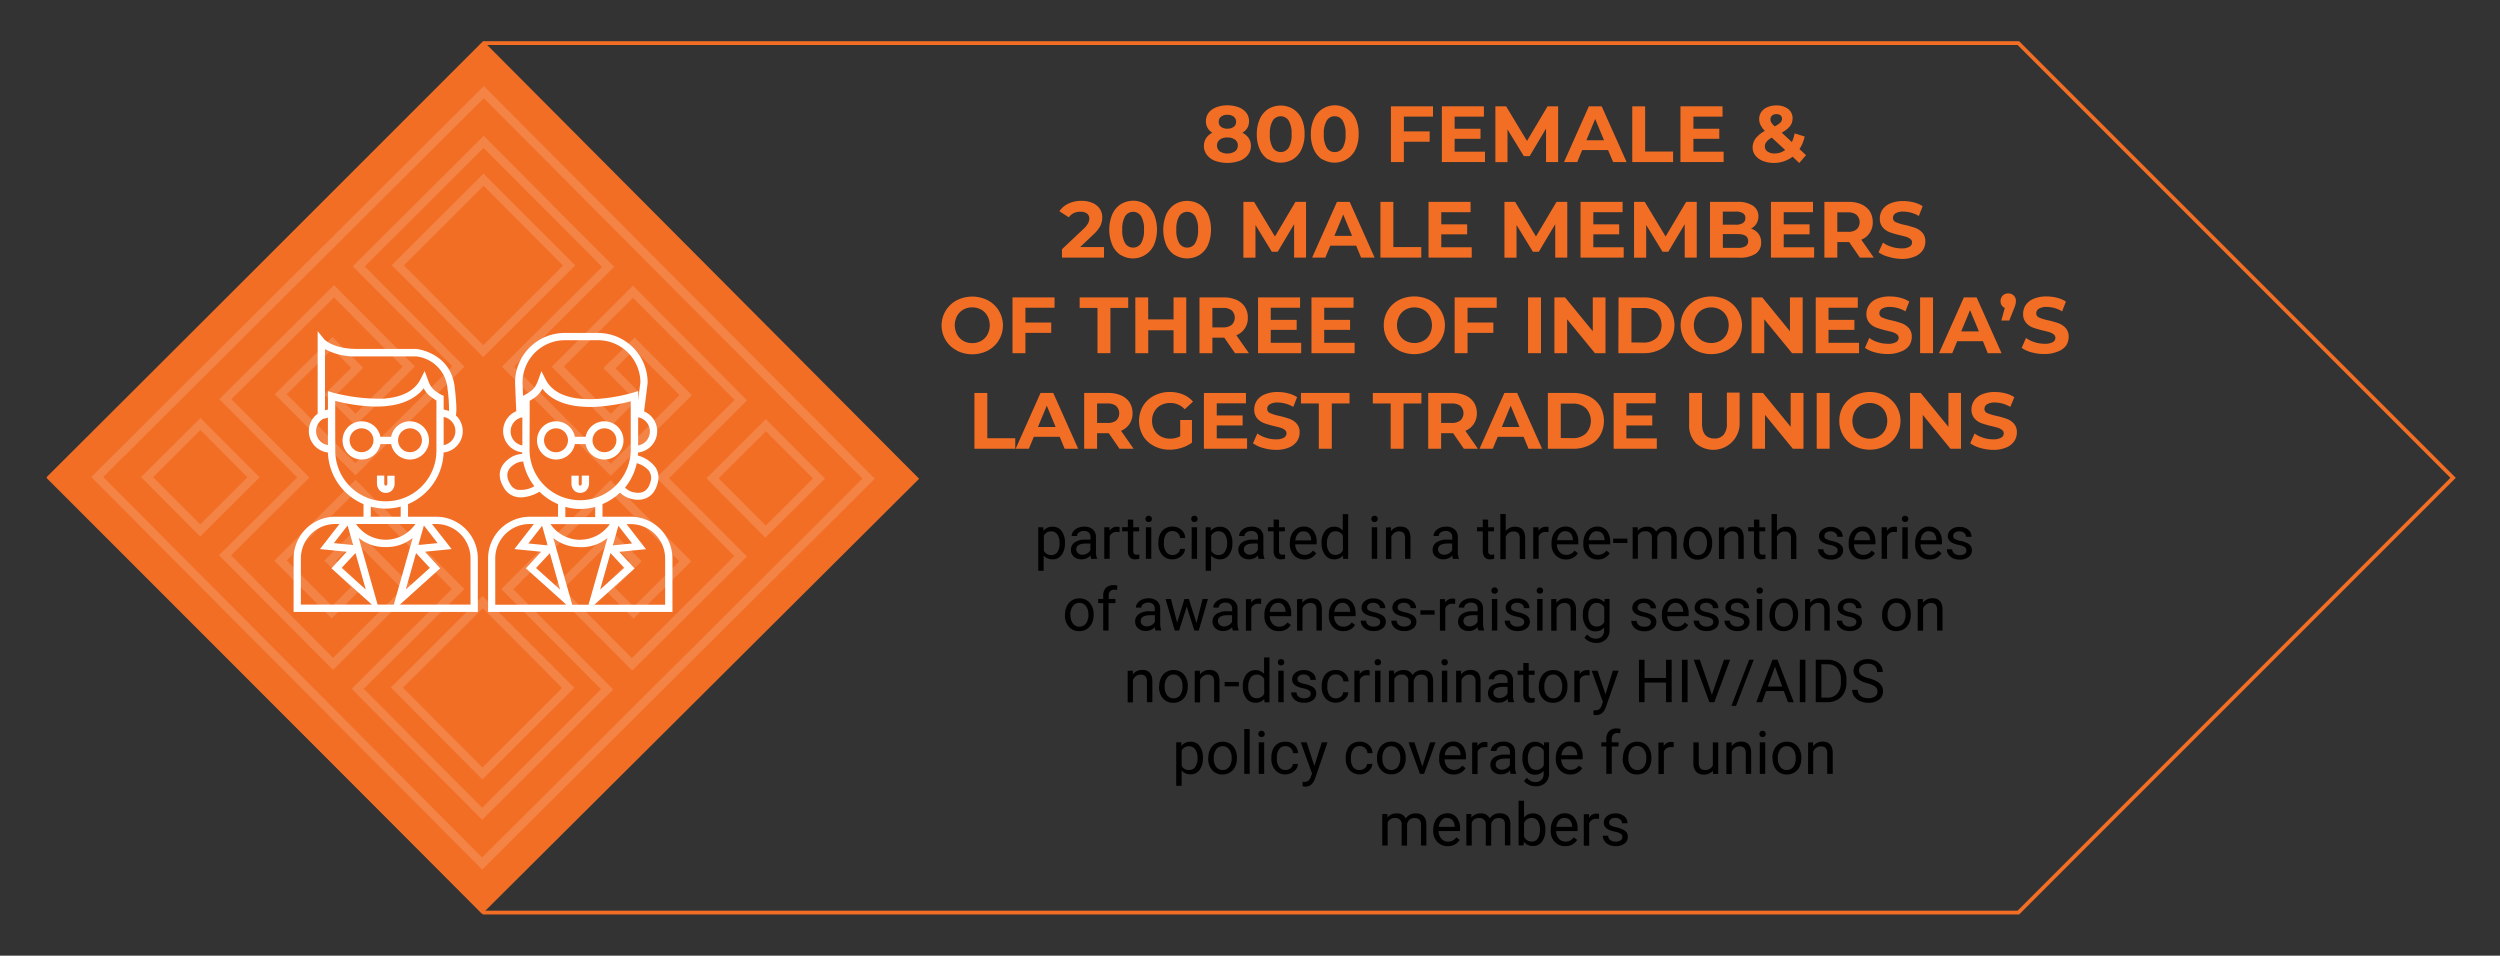 <svg id="Layer_1" data-name="Layer 1" xmlns="http://www.w3.org/2000/svg" viewBox="0 0 654 250"><rect x="0" y="0" width="654" height="250" fill="#333333" stroke="none"/><defs><style>.cls-1{fill:none;stroke:#f26e25;stroke-miterlimit:10;}.cls-2{fill:#f26e25;}.cls-3{opacity:0.15;}.cls-4{fill:#fff;}</style></defs><polygon class="cls-1" points="12.85 125 126.58 238.73 528 238.73 641.73 125 528 11.27 126.58 11.27 12.85 125"/><path d="M278.59,142.16a4.89,4.89,0,0,1-.87,3,2.75,2.75,0,0,1-2.33,1.16,3,3,0,0,1-2.37-1v4h-1.41V137.94h1.29l.07.91a2.91,2.91,0,0,1,2.4-1.06,2.81,2.81,0,0,1,2.35,1.12,5,5,0,0,1,.87,3.12Zm-1.42-.16a3.64,3.64,0,0,0-.59-2.21A1.92,1.92,0,0,0,275,139a2.08,2.08,0,0,0-1.93,1.14v3.95a2.09,2.09,0,0,0,1.94,1.12,1.9,1.9,0,0,0,1.62-.8A4,4,0,0,0,277.17,142Z"/><path d="M285.48,146.19a2.64,2.64,0,0,1-.2-.87,3.13,3.13,0,0,1-2.35,1,2.94,2.94,0,0,1-2-.69,2.24,2.24,0,0,1-.78-1.75,2.36,2.36,0,0,1,1-2,4.69,4.69,0,0,1,2.76-.71h1.37v-.65a1.57,1.57,0,0,0-.44-1.18,1.78,1.78,0,0,0-1.3-.44,2.08,2.08,0,0,0-1.27.38,1.15,1.15,0,0,0-.51.93h-1.42a2,2,0,0,1,.44-1.2,3.07,3.07,0,0,1,1.19-.91,4.05,4.05,0,0,1,1.65-.33,3.26,3.26,0,0,1,2.24.71,2.57,2.57,0,0,1,.84,2v3.8a4.53,4.53,0,0,0,.29,1.81v.12Zm-2.35-1.07a2.56,2.56,0,0,0,1.26-.34,2,2,0,0,0,.86-.9v-1.69h-1.1c-1.73,0-2.6.5-2.6,1.52a1.25,1.25,0,0,0,.45,1A1.68,1.68,0,0,0,283.13,145.12Z"/><path d="M292.87,139.21a3.88,3.88,0,0,0-.7-.06,1.87,1.87,0,0,0-1.88,1.18v5.86h-1.41v-8.25h1.37l0,.95a2.22,2.22,0,0,1,2-1.1,1.47,1.47,0,0,1,.63.1Z"/><path d="M296.46,135.94v2H298V139h-1.54v5.13a1.11,1.11,0,0,0,.21.74.84.84,0,0,0,.7.25,3.54,3.54,0,0,0,.67-.09v1.14a4.13,4.13,0,0,1-1.08.15,1.74,1.74,0,0,1-1.43-.58,2.45,2.45,0,0,1-.48-1.62V139h-1.5v-1.09h1.5v-2Z"/><path d="M299.66,135.75a.84.84,0,0,1,.21-.58.77.77,0,0,1,.62-.24.78.78,0,0,1,.62.24.81.81,0,0,1,.22.58.77.77,0,0,1-.22.57.81.81,0,0,1-.62.23.76.76,0,0,1-.83-.8Zm1.52,10.44h-1.41v-8.25h1.41Z"/><path d="M306.75,145.19a2,2,0,0,0,1.32-.45,1.62,1.62,0,0,0,.63-1.15H310a2.46,2.46,0,0,1-.48,1.35,3.22,3.22,0,0,1-1.21,1,3.51,3.51,0,0,1-1.59.38,3.42,3.42,0,0,1-2.68-1.13,4.49,4.49,0,0,1-1-3.08v-.23a4.92,4.92,0,0,1,.44-2.15,3.33,3.33,0,0,1,1.27-1.45,3.56,3.56,0,0,1,2-.52,3.27,3.27,0,0,1,2.3.83,2.93,2.93,0,0,1,1,2.16H308.7a1.91,1.91,0,0,0-.61-1.32,1.88,1.88,0,0,0-1.34-.51,2,2,0,0,0-1.67.77,3.6,3.6,0,0,0-.59,2.24v.27a3.55,3.55,0,0,0,.58,2.19A2,2,0,0,0,306.75,145.19Z"/><path d="M311.63,135.75a.84.84,0,0,1,.21-.58.78.78,0,0,1,.62-.24.82.82,0,0,1,.63.24.84.84,0,0,1,.21.58.8.8,0,0,1-.21.57.85.85,0,0,1-.63.23.81.81,0,0,1-.62-.23A.8.8,0,0,1,311.63,135.75Zm1.52,10.44h-1.41v-8.25h1.41Z"/><path d="M322.39,142.16a4.89,4.89,0,0,1-.87,3,2.75,2.75,0,0,1-2.33,1.16,3,3,0,0,1-2.37-1v4h-1.41V137.94h1.29l.07.91a2.91,2.91,0,0,1,2.4-1.06,2.81,2.81,0,0,1,2.35,1.12,5,5,0,0,1,.87,3.12ZM321,142a3.64,3.64,0,0,0-.59-2.21,1.92,1.92,0,0,0-1.63-.81,2.08,2.08,0,0,0-1.93,1.14v3.95a2.09,2.09,0,0,0,1.94,1.12,1.9,1.9,0,0,0,1.62-.8A4,4,0,0,0,321,142Z"/><path d="M329.27,146.19a3,3,0,0,1-.19-.87,3.13,3.13,0,0,1-2.35,1,2.94,2.94,0,0,1-2-.69,2.24,2.24,0,0,1-.78-1.75,2.36,2.36,0,0,1,1-2,4.67,4.67,0,0,1,2.76-.71h1.37v-.65a1.57,1.57,0,0,0-.44-1.18,1.78,1.78,0,0,0-1.3-.44,2.08,2.08,0,0,0-1.27.38,1.15,1.15,0,0,0-.51.93h-1.42a2,2,0,0,1,.44-1.2,3.07,3.07,0,0,1,1.19-.91,4.05,4.05,0,0,1,1.65-.33,3.26,3.26,0,0,1,2.24.71,2.57,2.57,0,0,1,.84,2v3.8a4.74,4.74,0,0,0,.28,1.81v.12Zm-2.34-1.07a2.56,2.56,0,0,0,1.26-.34,2,2,0,0,0,.86-.9v-1.69H328c-1.73,0-2.6.5-2.6,1.52a1.25,1.25,0,0,0,.45,1A1.68,1.68,0,0,0,326.93,145.12Z"/><path d="M334.59,135.94v2h1.54V139h-1.54v5.13a1.11,1.11,0,0,0,.21.74.85.85,0,0,0,.7.25,3.44,3.44,0,0,0,.67-.09v1.14a4.13,4.13,0,0,1-1.08.15,1.74,1.74,0,0,1-1.43-.58,2.45,2.45,0,0,1-.48-1.62V139h-1.5v-1.09h1.5v-2Z"/><path d="M341.21,146.35a3.59,3.59,0,0,1-2.73-1.11,4,4,0,0,1-1.06-2.94V142a5,5,0,0,1,.47-2.2,3.71,3.71,0,0,1,1.31-1.51,3.37,3.37,0,0,1,1.83-.54,3.07,3.07,0,0,1,2.5,1.06,4.55,4.55,0,0,1,.9,3v.59h-5.6a3,3,0,0,0,.72,2,2.23,2.23,0,0,0,1.73.75,2.51,2.51,0,0,0,1.27-.3,3,3,0,0,0,.91-.81l.86.67A3.45,3.45,0,0,1,341.21,146.35ZM341,139a1.84,1.84,0,0,0-1.43.62,3,3,0,0,0-.72,1.74H343v-.11a2.71,2.71,0,0,0-.58-1.66A1.77,1.77,0,0,0,341,139Z"/><path d="M345.72,142a4.84,4.84,0,0,1,.9-3.06,2.83,2.83,0,0,1,2.35-1.15,2.88,2.88,0,0,1,2.3,1v-4.3h1.41v11.71h-1.3l-.06-.88a2.9,2.9,0,0,1-2.36,1,2.8,2.8,0,0,1-2.34-1.18,4.89,4.89,0,0,1-.9-3.07Zm1.41.16a3.66,3.66,0,0,0,.58,2.2,1.88,1.88,0,0,0,1.6.79,2.06,2.06,0,0,0,2-1.21v-3.79a2.07,2.07,0,0,0-1.95-1.17,1.86,1.86,0,0,0-1.61.81A4,4,0,0,0,347.13,142.16Z"/><path d="M358.75,135.75a.84.84,0,0,1,.21-.58.77.77,0,0,1,.62-.24.78.78,0,0,1,.62.24.81.81,0,0,1,.22.58.77.77,0,0,1-.22.57.81.81,0,0,1-.62.23.76.76,0,0,1-.83-.8Zm1.52,10.44h-1.41v-8.25h1.41Z"/><path d="M363.87,137.94l0,1a3,3,0,0,1,2.47-1.19c1.75,0,2.63,1,2.64,3v5.45h-1.41v-5.46a1.88,1.88,0,0,0-.41-1.32A1.63,1.63,0,0,0,366,139a2.09,2.09,0,0,0-1.21.37,2.62,2.62,0,0,0-.81,1v5.88h-1.41v-8.25Z"/><path d="M380.12,146.19a2.64,2.64,0,0,1-.2-.87,3.13,3.13,0,0,1-2.35,1,2.89,2.89,0,0,1-2-.69,2.22,2.22,0,0,1-.79-1.75,2.36,2.36,0,0,1,1-2,4.69,4.69,0,0,1,2.76-.71h1.37v-.65a1.57,1.57,0,0,0-.44-1.18,1.78,1.78,0,0,0-1.3-.44,2.08,2.08,0,0,0-1.27.38,1.15,1.15,0,0,0-.51.93H375a2,2,0,0,1,.44-1.2,3.07,3.07,0,0,1,1.19-.91,4.05,4.05,0,0,1,1.65-.33,3.26,3.26,0,0,1,2.24.71,2.57,2.57,0,0,1,.84,2v3.8a4.53,4.53,0,0,0,.29,1.81v.12Zm-2.35-1.07a2.53,2.53,0,0,0,1.26-.34,2,2,0,0,0,.86-.9v-1.69h-1.1c-1.73,0-2.6.5-2.6,1.52a1.25,1.25,0,0,0,.45,1A1.68,1.68,0,0,0,377.77,145.12Z"/><path d="M389.3,135.94v2h1.54V139H389.3v5.13a1.11,1.11,0,0,0,.21.74.85.85,0,0,0,.7.25,3.44,3.44,0,0,0,.67-.09v1.14a4.13,4.13,0,0,1-1.08.15,1.74,1.74,0,0,1-1.43-.58,2.45,2.45,0,0,1-.48-1.62V139h-1.5v-1.09h1.5v-2Z"/><path d="M393.9,138.94a3,3,0,0,1,2.44-1.15c1.75,0,2.63,1,2.64,3v5.45h-1.41v-5.46a1.88,1.88,0,0,0-.41-1.32,1.63,1.63,0,0,0-1.24-.43,2.09,2.09,0,0,0-1.21.37,2.62,2.62,0,0,0-.81,1v5.88h-1.41V134.48h1.41Z"/><path d="M405.09,139.21a3.88,3.88,0,0,0-.7-.06,1.87,1.87,0,0,0-1.88,1.18v5.86H401.1v-8.25h1.37l0,.95a2.22,2.22,0,0,1,2-1.1,1.5,1.5,0,0,1,.63.1Z"/><path d="M409.66,146.35a3.59,3.59,0,0,1-2.73-1.11,4.07,4.07,0,0,1-1.05-2.94V142a5,5,0,0,1,.47-2.2,3.71,3.71,0,0,1,1.31-1.51,3.32,3.32,0,0,1,1.83-.54,3.07,3.07,0,0,1,2.5,1.06,4.55,4.55,0,0,1,.89,3v.59h-5.59a3,3,0,0,0,.71,2,2.26,2.26,0,0,0,1.74.75,2.51,2.51,0,0,0,1.27-.3,3.13,3.13,0,0,0,.9-.81l.87.67A3.47,3.47,0,0,1,409.66,146.35Zm-.17-7.4a1.88,1.88,0,0,0-1.44.62,3,3,0,0,0-.71,1.74h4.13v-.11a2.65,2.65,0,0,0-.58-1.66A1.74,1.74,0,0,0,409.49,139Z"/><path d="M417.94,146.35a3.59,3.59,0,0,1-2.73-1.11,4.07,4.07,0,0,1-1-2.94V142a4.9,4.9,0,0,1,.47-2.2,3.71,3.71,0,0,1,1.31-1.51,3.32,3.32,0,0,1,1.83-.54,3.09,3.09,0,0,1,2.5,1.06,4.6,4.6,0,0,1,.89,3v.59h-5.59a3,3,0,0,0,.71,2,2.26,2.26,0,0,0,1.74.75,2.45,2.45,0,0,0,1.26-.3,3,3,0,0,0,.91-.81l.86.67A3.44,3.44,0,0,1,417.94,146.35Zm-.17-7.4a1.88,1.88,0,0,0-1.44.62,3,3,0,0,0-.72,1.74h4.14v-.11a2.65,2.65,0,0,0-.58-1.66A1.75,1.75,0,0,0,417.77,139Z"/><path d="M425.73,142.05H422V140.9h3.72Z"/><path d="M428.43,137.94l0,.91a3.05,3.05,0,0,1,2.45-1.06,2.37,2.37,0,0,1,2.36,1.32,3,3,0,0,1,2.63-1.32c1.81,0,2.73,1,2.76,2.87v5.53h-1.41v-5.44a1.92,1.92,0,0,0-.41-1.33,1.78,1.78,0,0,0-1.35-.44,1.9,1.9,0,0,0-1.31.47,2,2,0,0,0-.6,1.27v5.47h-1.42v-5.41a1.57,1.57,0,0,0-1.76-1.8,1.89,1.89,0,0,0-1.9,1.19v6H427.1v-8.25Z"/><path d="M440.42,142a4.82,4.82,0,0,1,.48-2.18,3.54,3.54,0,0,1,1.33-1.5,3.61,3.61,0,0,1,1.94-.52A3.51,3.51,0,0,1,446.9,139a4.53,4.53,0,0,1,1,3.11v.1a4.89,4.89,0,0,1-.46,2.16,3.49,3.49,0,0,1-1.32,1.49,3.62,3.62,0,0,1-2,.54,3.46,3.46,0,0,1-2.72-1.17,4.45,4.45,0,0,1-1.05-3.09Zm1.42.17a3.55,3.55,0,0,0,.64,2.2,2,2,0,0,0,1.71.83,2,2,0,0,0,1.71-.84,3.87,3.87,0,0,0,.63-2.36,3.53,3.53,0,0,0-.65-2.2,2,2,0,0,0-1.71-.84,2,2,0,0,0-1.69.83A3.88,3.88,0,0,0,441.84,142.16Z"/><path d="M451.05,137.94l0,1a3,3,0,0,1,2.47-1.19c1.75,0,2.63,1,2.64,3v5.45h-1.41v-5.46a1.88,1.88,0,0,0-.41-1.32,1.63,1.63,0,0,0-1.24-.43,2.09,2.09,0,0,0-1.21.37,2.44,2.44,0,0,0-.81,1v5.88h-1.41v-8.25Z"/><path d="M460.25,135.94v2h1.54V139h-1.54v5.13a1.17,1.17,0,0,0,.2.74.85.85,0,0,0,.7.25,3.53,3.53,0,0,0,.68-.09v1.14a4.26,4.26,0,0,1-1.09.15,1.72,1.72,0,0,1-1.42-.58,2.39,2.39,0,0,1-.48-1.62V139h-1.51v-1.09h1.51v-2Z"/><path d="M464.85,138.94a3,3,0,0,1,2.44-1.15c1.74,0,2.62,1,2.64,3v5.45h-1.41v-5.46a1.93,1.93,0,0,0-.41-1.32,1.66,1.66,0,0,0-1.25-.43,2,2,0,0,0-1.2.37,2.44,2.44,0,0,0-.81,1v5.88h-1.41V134.48h1.41Z"/><path d="M480.72,144a1,1,0,0,0-.44-.88,3.83,3.83,0,0,0-1.5-.55,7.21,7.21,0,0,1-1.7-.55,2.42,2.42,0,0,1-.93-.76,1.85,1.85,0,0,1-.3-1,2.13,2.13,0,0,1,.86-1.72,3.33,3.33,0,0,1,2.19-.7,3.48,3.48,0,0,1,2.28.72,2.3,2.3,0,0,1,.87,1.86h-1.42a1.26,1.26,0,0,0-.49-1,1.84,1.84,0,0,0-1.24-.42,2,2,0,0,0-1.21.33,1.07,1.07,0,0,0-.43.88.85.85,0,0,0,.4.77,5.16,5.16,0,0,0,1.46.5,7.22,7.22,0,0,1,1.72.56,2.53,2.53,0,0,1,1,.79,2,2,0,0,1,.32,1.13,2.13,2.13,0,0,1-.89,1.77,3.74,3.74,0,0,1-2.3.67,4.2,4.2,0,0,1-1.75-.35,2.9,2.9,0,0,1-1.19-1,2.36,2.36,0,0,1-.43-1.37H477a1.43,1.43,0,0,0,.57,1.13,2.17,2.17,0,0,0,1.39.41,2.24,2.24,0,0,0,1.29-.32A1,1,0,0,0,480.72,144Z"/><path d="M487.39,146.35a3.59,3.59,0,0,1-2.73-1.11,4.07,4.07,0,0,1-1.05-2.94V142a4.9,4.9,0,0,1,.47-2.2,3.71,3.71,0,0,1,1.31-1.51,3.32,3.32,0,0,1,1.83-.54,3.09,3.09,0,0,1,2.5,1.06,4.6,4.6,0,0,1,.89,3v.59H485a3,3,0,0,0,.71,2,2.26,2.26,0,0,0,1.74.75,2.45,2.45,0,0,0,1.26-.3,3,3,0,0,0,.91-.81l.86.67A3.45,3.45,0,0,1,487.39,146.35Zm-.17-7.4a1.88,1.88,0,0,0-1.44.62,3,3,0,0,0-.72,1.74h4.14v-.11a2.65,2.65,0,0,0-.58-1.66A1.75,1.75,0,0,0,487.22,139Z"/><path d="M496.23,139.21a3.69,3.69,0,0,0-.69-.06,1.87,1.87,0,0,0-1.89,1.18v5.86h-1.41v-8.25h1.38l0,.95a2.21,2.21,0,0,1,2-1.1,1.45,1.45,0,0,1,.62.1Z"/><path d="M497.54,135.75a.84.84,0,0,1,.21-.58.78.78,0,0,1,.62-.24.82.82,0,0,1,.63.24.84.84,0,0,1,.21.58.8.8,0,0,1-.21.57.85.85,0,0,1-.63.23.81.81,0,0,1-.62-.23A.8.8,0,0,1,497.54,135.75Zm1.52,10.44h-1.41v-8.25h1.41Z"/><path d="M504.75,146.35a3.59,3.59,0,0,1-2.73-1.11A4,4,0,0,1,501,142.3V142a5,5,0,0,1,.47-2.2,3.78,3.78,0,0,1,1.31-1.51,3.37,3.37,0,0,1,1.83-.54,3.07,3.07,0,0,1,2.5,1.06,4.55,4.55,0,0,1,.9,3v.59h-5.6a3,3,0,0,0,.72,2,2.23,2.23,0,0,0,1.73.75,2.51,2.51,0,0,0,1.27-.3,3,3,0,0,0,.91-.81l.86.67A3.45,3.45,0,0,1,504.75,146.35Zm-.18-7.4a1.84,1.84,0,0,0-1.43.62,3,3,0,0,0-.72,1.74h4.14v-.11a2.71,2.71,0,0,0-.58-1.66A1.77,1.77,0,0,0,504.57,139Z"/><path d="M514.41,144a1,1,0,0,0-.43-.88,4,4,0,0,0-1.51-.55,7.21,7.21,0,0,1-1.7-.55,2.42,2.42,0,0,1-.93-.76,1.85,1.85,0,0,1-.3-1,2.15,2.15,0,0,1,.86-1.72,3.33,3.33,0,0,1,2.19-.7,3.46,3.46,0,0,1,2.28.72,2.3,2.3,0,0,1,.87,1.86h-1.42a1.26,1.26,0,0,0-.49-1,1.84,1.84,0,0,0-1.24-.42,1.94,1.94,0,0,0-1.2.33,1.08,1.08,0,0,0-.44.88.87.87,0,0,0,.4.77,5.14,5.14,0,0,0,1.47.5,7.28,7.28,0,0,1,1.71.56,2.45,2.45,0,0,1,1,.79,2,2,0,0,1,.32,1.13,2.13,2.13,0,0,1-.89,1.77,3.73,3.73,0,0,1-2.29.67,4.22,4.22,0,0,1-1.76-.35,3,3,0,0,1-1.19-1,2.36,2.36,0,0,1-.43-1.37h1.41a1.43,1.43,0,0,0,.57,1.13,2.18,2.18,0,0,0,1.4.41,2.23,2.23,0,0,0,1.28-.32A1,1,0,0,0,514.41,144Z"/><path d="M278.62,160.74a4.82,4.82,0,0,1,.47-2.18,3.54,3.54,0,0,1,1.33-1.5,3.61,3.61,0,0,1,1.94-.52,3.51,3.51,0,0,1,2.73,1.16,4.53,4.53,0,0,1,1,3.11v.1a4.89,4.89,0,0,1-.46,2.16,3.49,3.49,0,0,1-1.32,1.49,3.62,3.62,0,0,1-2,.54,3.46,3.46,0,0,1-2.72-1.17,4.45,4.45,0,0,1-1-3.09Zm1.42.17a3.55,3.55,0,0,0,.63,2.2,2.17,2.17,0,0,0,3.42,0,3.87,3.87,0,0,0,.63-2.36,3.51,3.51,0,0,0-.64-2.2,2.07,2.07,0,0,0-1.72-.84,2,2,0,0,0-1.68.83A3.81,3.81,0,0,0,280,160.91Z"/><path d="M288.6,164.94v-7.16h-1.31v-1.09h1.31v-.85a2.78,2.78,0,0,1,.71-2.05,2.68,2.68,0,0,1,2-.72,4,4,0,0,1,1,.12l-.08,1.14a4.56,4.56,0,0,0-.76-.07,1.4,1.4,0,0,0-1.06.4,1.65,1.65,0,0,0-.37,1.16v.87h1.76v1.09H290v7.16Z"/><path d="M302.29,164.94a2.92,2.92,0,0,1-.2-.87,3.12,3.12,0,0,1-2.35,1,2.91,2.91,0,0,1-2-.69,2.25,2.25,0,0,1-.78-1.76,2.33,2.33,0,0,1,1-2,4.65,4.65,0,0,1,2.76-.71h1.37v-.65a1.61,1.61,0,0,0-.44-1.18,1.8,1.8,0,0,0-1.31-.44,2.07,2.07,0,0,0-1.26.38,1.13,1.13,0,0,0-.52.93h-1.41a2,2,0,0,1,.43-1.2,3.15,3.15,0,0,1,1.19-.91,4.1,4.1,0,0,1,1.66-.33,3.23,3.23,0,0,1,2.23.71,2.57,2.57,0,0,1,.84,2V163a4.72,4.72,0,0,0,.29,1.81v.12ZM300,163.87a2.5,2.5,0,0,0,1.26-.35,2,2,0,0,0,.86-.89v-1.69H301c-1.73,0-2.59.5-2.59,1.52a1.27,1.27,0,0,0,.44,1A1.72,1.72,0,0,0,300,163.87Z"/><path d="M313,163l1.59-6.31H316l-2.4,8.25h-1.15l-2-6.25-2,6.25h-1.14l-2.4-8.25h1.41l1.62,6.18,1.92-6.18H311Z"/><path d="M322.53,164.94a2.92,2.92,0,0,1-.2-.87,3.12,3.12,0,0,1-2.35,1,2.91,2.91,0,0,1-2-.69,2.25,2.25,0,0,1-.78-1.76,2.33,2.33,0,0,1,1-2,4.65,4.65,0,0,1,2.76-.71h1.37v-.65a1.61,1.61,0,0,0-.44-1.18,1.8,1.8,0,0,0-1.31-.44,2.07,2.07,0,0,0-1.26.38,1.13,1.13,0,0,0-.52.93h-1.41a2,2,0,0,1,.43-1.2,3.15,3.15,0,0,1,1.19-.91,4.1,4.1,0,0,1,1.66-.33,3.23,3.23,0,0,1,2.23.71,2.57,2.57,0,0,1,.84,2V163a4.72,4.72,0,0,0,.29,1.81v.12Zm-2.34-1.07a2.5,2.5,0,0,0,1.26-.35,2,2,0,0,0,.86-.89v-1.69H321.2c-1.73,0-2.59.5-2.59,1.52a1.27,1.27,0,0,0,.44,1A1.72,1.72,0,0,0,320.19,163.87Z"/><path d="M329.92,158a3.69,3.69,0,0,0-.69-.06,1.87,1.87,0,0,0-1.89,1.18v5.86h-1.41v-8.25h1.38l0,.95a2.21,2.21,0,0,1,2-1.1,1.45,1.45,0,0,1,.62.1Z"/><path d="M334.5,165.1a3.59,3.59,0,0,1-2.73-1.11,4.07,4.07,0,0,1-1-2.94v-.26a4.9,4.9,0,0,1,.47-2.2,3.71,3.71,0,0,1,1.31-1.51,3.32,3.32,0,0,1,1.83-.54,3.09,3.09,0,0,1,2.5,1.06,4.6,4.6,0,0,1,.89,3v.59h-5.59a3,3,0,0,0,.71,2,2.26,2.26,0,0,0,1.74.75,2.45,2.45,0,0,0,1.26-.3,3,3,0,0,0,.91-.81l.86.67A3.45,3.45,0,0,1,334.5,165.1Zm-.17-7.4a1.88,1.88,0,0,0-1.44.62,3,3,0,0,0-.72,1.74h4.14V160a2.65,2.65,0,0,0-.58-1.66A1.75,1.75,0,0,0,334.33,157.7Z"/><path d="M340.69,156.69l0,1a3,3,0,0,1,2.48-1.19c1.74,0,2.62,1,2.64,3v5.45h-1.42v-5.46a1.93,1.93,0,0,0-.4-1.32,1.67,1.67,0,0,0-1.25-.43,2.09,2.09,0,0,0-1.21.37,2.54,2.54,0,0,0-.81,1v5.88h-1.41v-8.25Z"/><path d="M351.4,165.1a3.59,3.59,0,0,1-2.73-1.11,4.07,4.07,0,0,1-1.05-2.94v-.26a5,5,0,0,1,.46-2.2,3.73,3.73,0,0,1,1.32-1.51,3.31,3.31,0,0,1,1.82-.54,3.1,3.1,0,0,1,2.51,1.06,4.6,4.6,0,0,1,.89,3v.59H349a2.91,2.91,0,0,0,.71,2,2.23,2.23,0,0,0,1.74.75,2.47,2.47,0,0,0,1.26-.3,3,3,0,0,0,.91-.81l.86.67A3.45,3.45,0,0,1,351.4,165.1Zm-.18-7.4a1.86,1.86,0,0,0-1.43.62,3,3,0,0,0-.72,1.74h4.14V160a2.71,2.71,0,0,0-.58-1.66A1.77,1.77,0,0,0,351.22,157.7Z"/><path d="M361.06,162.75a1,1,0,0,0-.43-.88,4,4,0,0,0-1.51-.55,7.21,7.21,0,0,1-1.7-.55,2.42,2.42,0,0,1-.93-.76,1.86,1.86,0,0,1-.3-1.06,2.15,2.15,0,0,1,.86-1.71,3.33,3.33,0,0,1,2.19-.7,3.46,3.46,0,0,1,2.28.72,2.3,2.3,0,0,1,.87,1.85H361a1.26,1.26,0,0,0-.49-1,1.84,1.84,0,0,0-1.24-.42,1.94,1.94,0,0,0-1.2.33,1.08,1.08,0,0,0-.44.88.86.86,0,0,0,.41.77,5,5,0,0,0,1.46.5,7.28,7.28,0,0,1,1.71.56,2.45,2.45,0,0,1,1,.79,1.94,1.94,0,0,1,.32,1.12,2.13,2.13,0,0,1-.89,1.78,3.73,3.73,0,0,1-2.29.67,4.25,4.25,0,0,1-1.76-.35,3,3,0,0,1-1.19-1,2.36,2.36,0,0,1-.43-1.37h1.41a1.43,1.43,0,0,0,.57,1.13,2.18,2.18,0,0,0,1.4.41,2.23,2.23,0,0,0,1.28-.32A1,1,0,0,0,361.06,162.75Z"/><path d="M369.11,162.75a1,1,0,0,0-.43-.88,3.83,3.83,0,0,0-1.5-.55,7.21,7.21,0,0,1-1.7-.55,2.42,2.42,0,0,1-.93-.76,1.86,1.86,0,0,1-.3-1.06,2.12,2.12,0,0,1,.86-1.71,3.33,3.33,0,0,1,2.19-.7,3.5,3.5,0,0,1,2.28.72,2.3,2.3,0,0,1,.87,1.85H369a1.26,1.26,0,0,0-.49-1,1.84,1.84,0,0,0-1.24-.42,2,2,0,0,0-1.21.33,1.07,1.07,0,0,0-.43.88.85.85,0,0,0,.4.77,5.16,5.16,0,0,0,1.46.5,7.22,7.22,0,0,1,1.72.56,2.53,2.53,0,0,1,1,.79,1.94,1.94,0,0,1,.32,1.12,2.13,2.13,0,0,1-.89,1.78,3.74,3.74,0,0,1-2.3.67,4.2,4.2,0,0,1-1.75-.35,2.9,2.9,0,0,1-1.19-1,2.38,2.38,0,0,1-.44-1.37h1.42a1.45,1.45,0,0,0,.56,1.13,2.2,2.2,0,0,0,1.4.41,2.24,2.24,0,0,0,1.29-.32A1,1,0,0,0,369.11,162.75Z"/><path d="M375.3,160.8h-3.72v-1.15h3.72Z"/><path d="M380.67,158a3.88,3.88,0,0,0-.7-.06,1.86,1.86,0,0,0-1.88,1.18v5.86h-1.41v-8.25h1.37l0,.95a2.21,2.21,0,0,1,2-1.1,1.53,1.53,0,0,1,.63.1Z"/><path d="M386.75,164.94a3.28,3.28,0,0,1-.2-.87,3.1,3.1,0,0,1-2.34,1,2.92,2.92,0,0,1-2-.69,2.25,2.25,0,0,1-.78-1.76,2.35,2.35,0,0,1,1-2,4.65,4.65,0,0,1,2.76-.71h1.37v-.65a1.61,1.61,0,0,0-.44-1.18,1.79,1.79,0,0,0-1.3-.44,2.08,2.08,0,0,0-1.27.38,1.15,1.15,0,0,0-.51.93h-1.42a1.94,1.94,0,0,1,.44-1.2,3.07,3.07,0,0,1,1.19-.91,4.05,4.05,0,0,1,1.65-.33,3.21,3.21,0,0,1,2.23.71,2.57,2.57,0,0,1,.84,2V163a4.72,4.72,0,0,0,.29,1.81v.12Zm-2.34-1.07a2.5,2.5,0,0,0,1.26-.35,2,2,0,0,0,.86-.89v-1.69h-1.1c-1.73,0-2.6.5-2.6,1.52a1.27,1.27,0,0,0,.44,1A1.72,1.72,0,0,0,384.41,163.87Z"/><path d="M390.16,154.5a.84.84,0,0,1,.21-.58.79.79,0,0,1,.63-.24.78.78,0,0,1,.62.24.85.85,0,0,1,.22.58.77.77,0,0,1-.84.8.82.82,0,0,1-.63-.23A.8.8,0,0,1,390.16,154.5Zm1.53,10.44h-1.41v-8.25h1.41Z"/><path d="M398.75,162.75a1,1,0,0,0-.43-.88,3.9,3.9,0,0,0-1.5-.55,7.06,7.06,0,0,1-1.7-.55,2.42,2.42,0,0,1-.93-.76,1.86,1.86,0,0,1-.3-1.06,2.14,2.14,0,0,1,.85-1.71,3.37,3.37,0,0,1,2.2-.7,3.5,3.5,0,0,1,2.28.72,2.3,2.3,0,0,1,.87,1.85h-1.42a1.26,1.26,0,0,0-.49-1,1.84,1.84,0,0,0-1.24-.42,2,2,0,0,0-1.21.33,1.07,1.07,0,0,0-.43.88.85.85,0,0,0,.4.77,5.16,5.16,0,0,0,1.46.5,7.22,7.22,0,0,1,1.72.56,2.53,2.53,0,0,1,1,.79,1.94,1.94,0,0,1,.32,1.12,2.13,2.13,0,0,1-.89,1.78,3.76,3.76,0,0,1-2.3.67,4.2,4.2,0,0,1-1.75-.35,2.9,2.9,0,0,1-1.19-1,2.38,2.38,0,0,1-.44-1.37H395a1.45,1.45,0,0,0,.56,1.13,2.2,2.2,0,0,0,1.4.41,2.24,2.24,0,0,0,1.29-.32A1,1,0,0,0,398.75,162.75Z"/><path d="M402,154.5a.84.84,0,0,1,.21-.58.78.78,0,0,1,.62-.24.79.79,0,0,1,.63.24.84.84,0,0,1,.21.58.8.8,0,0,1-.21.57.82.82,0,0,1-.63.23.81.81,0,0,1-.62-.23A.8.8,0,0,1,402,154.5Zm1.53,10.44h-1.41v-8.25h1.41Z"/><path d="M407.13,156.69l.05,1a3,3,0,0,1,2.47-1.19c1.74,0,2.62,1,2.64,3v5.45h-1.41v-5.46a1.93,1.93,0,0,0-.41-1.32,1.66,1.66,0,0,0-1.25-.43,2,2,0,0,0-1.2.37,2.37,2.37,0,0,0-.81,1v5.88H405.8v-8.25Z"/><path d="M414.08,160.75a4.87,4.87,0,0,1,.89-3.07,3.09,3.09,0,0,1,4.73-.08l.07-.91h1.28v8.06a3.32,3.32,0,0,1-.95,2.52,3.47,3.47,0,0,1-2.55.92,4.19,4.19,0,0,1-1.75-.38,3,3,0,0,1-1.3-1l.73-.85a2.76,2.76,0,0,0,2.22,1.12,2.16,2.16,0,0,0,1.61-.58,2.22,2.22,0,0,0,.57-1.63v-.71a2.89,2.89,0,0,1-2.31,1,2.82,2.82,0,0,1-2.34-1.17A5.09,5.09,0,0,1,414.08,160.75Zm1.42.16a3.7,3.7,0,0,0,.57,2.19,1.87,1.87,0,0,0,1.6.8,2.07,2.07,0,0,0,2-1.21v-3.77a2.09,2.09,0,0,0-1.94-1.19,1.87,1.87,0,0,0-1.61.81A4,4,0,0,0,415.5,160.91Z"/><path d="M431.86,162.75a1,1,0,0,0-.43-.88,4,4,0,0,0-1.51-.55,7.21,7.21,0,0,1-1.7-.55,2.42,2.42,0,0,1-.93-.76A1.86,1.86,0,0,1,427,159a2.15,2.15,0,0,1,.86-1.71,3.33,3.33,0,0,1,2.19-.7,3.46,3.46,0,0,1,2.28.72,2.3,2.3,0,0,1,.87,1.85h-1.42a1.26,1.26,0,0,0-.49-1,1.84,1.84,0,0,0-1.24-.42,1.94,1.94,0,0,0-1.2.33,1.08,1.08,0,0,0-.44.88.86.86,0,0,0,.41.77,5,5,0,0,0,1.46.5,7.28,7.28,0,0,1,1.71.56,2.45,2.45,0,0,1,1,.79,1.94,1.94,0,0,1,.32,1.12,2.13,2.13,0,0,1-.89,1.78,3.73,3.73,0,0,1-2.29.67,4.25,4.25,0,0,1-1.76-.35,3,3,0,0,1-1.19-1,2.36,2.36,0,0,1-.43-1.37h1.41a1.43,1.43,0,0,0,.57,1.13,2.18,2.18,0,0,0,1.4.41,2.23,2.23,0,0,0,1.28-.32A1,1,0,0,0,431.86,162.75Z"/><path d="M438.53,165.1A3.59,3.59,0,0,1,435.8,164a4.07,4.07,0,0,1-1.05-2.94v-.26a4.9,4.9,0,0,1,.47-2.2,3.71,3.71,0,0,1,1.31-1.51,3.32,3.32,0,0,1,1.83-.54,3.07,3.07,0,0,1,2.5,1.06,4.55,4.55,0,0,1,.89,3v.59h-5.59a3,3,0,0,0,.71,2,2.26,2.26,0,0,0,1.74.75,2.51,2.51,0,0,0,1.27-.3,3.13,3.13,0,0,0,.9-.81l.87.67A3.47,3.47,0,0,1,438.53,165.1Zm-.17-7.4a1.88,1.88,0,0,0-1.44.62,3,3,0,0,0-.71,1.74h4.13V160a2.65,2.65,0,0,0-.58-1.66A1.74,1.74,0,0,0,438.36,157.7Z"/><path d="M448.19,162.75a1,1,0,0,0-.43-.88,4,4,0,0,0-1.5-.55,7.06,7.06,0,0,1-1.7-.55,2.42,2.42,0,0,1-.93-.76,1.79,1.79,0,0,1-.31-1.06,2.15,2.15,0,0,1,.86-1.71,3.35,3.35,0,0,1,2.2-.7,3.45,3.45,0,0,1,2.27.72,2.28,2.28,0,0,1,.88,1.85h-1.42a1.29,1.29,0,0,0-.49-1,1.86,1.86,0,0,0-1.24-.42,2,2,0,0,0-1.21.33,1.07,1.07,0,0,0-.43.88.85.85,0,0,0,.4.77,5.16,5.16,0,0,0,1.46.5,7.13,7.13,0,0,1,1.71.56,2.57,2.57,0,0,1,1,.79,1.94,1.94,0,0,1,.31,1.12,2.12,2.12,0,0,1-.88,1.78,3.76,3.76,0,0,1-2.3.67,4.2,4.2,0,0,1-1.75-.35,3,3,0,0,1-1.2-1,2.44,2.44,0,0,1-.43-1.37h1.41a1.49,1.49,0,0,0,.57,1.13,2.18,2.18,0,0,0,1.4.41,2.26,2.26,0,0,0,1.29-.32A1,1,0,0,0,448.19,162.75Z"/><path d="M456.25,162.75a1,1,0,0,0-.43-.88,4,4,0,0,0-1.51-.55,7.21,7.21,0,0,1-1.7-.55,2.42,2.42,0,0,1-.93-.76,1.86,1.86,0,0,1-.3-1.06,2.15,2.15,0,0,1,.86-1.71,3.33,3.33,0,0,1,2.19-.7,3.46,3.46,0,0,1,2.28.72,2.3,2.3,0,0,1,.87,1.85h-1.42a1.26,1.26,0,0,0-.49-1,1.84,1.84,0,0,0-1.24-.42,1.94,1.94,0,0,0-1.2.33,1.08,1.08,0,0,0-.44.88.86.86,0,0,0,.41.77,5,5,0,0,0,1.46.5,7.28,7.28,0,0,1,1.71.56,2.45,2.45,0,0,1,1,.79,1.94,1.94,0,0,1,.32,1.12,2.13,2.13,0,0,1-.89,1.78,3.73,3.73,0,0,1-2.29.67,4.25,4.25,0,0,1-1.76-.35,3,3,0,0,1-1.19-1,2.36,2.36,0,0,1-.43-1.37h1.41a1.43,1.43,0,0,0,.57,1.13,2.18,2.18,0,0,0,1.4.41,2.23,2.23,0,0,0,1.28-.32A1,1,0,0,0,456.25,162.75Z"/><path d="M459.51,154.5a.84.84,0,0,1,.21-.58.77.77,0,0,1,.62-.24.78.78,0,0,1,.62.24.81.81,0,0,1,.22.58.77.77,0,0,1-.22.57.81.81,0,0,1-.62.23.76.76,0,0,1-.83-.8ZM461,164.94h-1.41v-8.25H461Z"/><path d="M462.92,160.74a5,5,0,0,1,.47-2.18,3.54,3.54,0,0,1,1.33-1.5,3.64,3.64,0,0,1,1.94-.52,3.49,3.49,0,0,1,2.73,1.16,4.53,4.53,0,0,1,1,3.11v.1a4.89,4.89,0,0,1-.46,2.16,3.49,3.49,0,0,1-1.32,1.49,3.62,3.62,0,0,1-2,.54,3.46,3.46,0,0,1-2.72-1.17,4.45,4.45,0,0,1-1-3.09Zm1.42.17a3.55,3.55,0,0,0,.63,2.2,2.17,2.17,0,0,0,3.42,0,3.87,3.87,0,0,0,.63-2.36,3.51,3.51,0,0,0-.64-2.2,2.07,2.07,0,0,0-1.72-.84,2,2,0,0,0-1.68.83A3.81,3.81,0,0,0,464.34,160.91Z"/><path d="M473.54,156.69l0,1a3,3,0,0,1,2.47-1.19c1.75,0,2.63,1,2.64,3v5.45h-1.41v-5.46a1.88,1.88,0,0,0-.41-1.32,1.63,1.63,0,0,0-1.24-.43,2.09,2.09,0,0,0-1.21.37,2.54,2.54,0,0,0-.81,1v5.88H472.2v-8.25Z"/><path d="M485.63,162.75a1,1,0,0,0-.43-.88,4,4,0,0,0-1.51-.55,7.21,7.21,0,0,1-1.7-.55,2.42,2.42,0,0,1-.93-.76,1.86,1.86,0,0,1-.3-1.06,2.15,2.15,0,0,1,.86-1.71,3.33,3.33,0,0,1,2.19-.7,3.46,3.46,0,0,1,2.28.72,2.3,2.3,0,0,1,.87,1.85h-1.42a1.26,1.26,0,0,0-.49-1,1.84,1.84,0,0,0-1.24-.42,1.94,1.94,0,0,0-1.2.33,1.08,1.08,0,0,0-.44.88.86.86,0,0,0,.41.77,5,5,0,0,0,1.46.5,7.28,7.28,0,0,1,1.71.56,2.45,2.45,0,0,1,1,.79,1.94,1.94,0,0,1,.32,1.12,2.11,2.11,0,0,1-.89,1.78,3.73,3.73,0,0,1-2.29.67,4.25,4.25,0,0,1-1.76-.35,3,3,0,0,1-1.19-1,2.36,2.36,0,0,1-.43-1.37h1.41a1.46,1.46,0,0,0,.57,1.13,2.18,2.18,0,0,0,1.4.41,2.23,2.23,0,0,0,1.28-.32A1,1,0,0,0,485.63,162.75Z"/><path d="M492.37,160.74a4.82,4.82,0,0,1,.48-2.18,3.54,3.54,0,0,1,1.33-1.5,3.59,3.59,0,0,1,1.94-.52,3.52,3.52,0,0,1,2.73,1.16,4.53,4.53,0,0,1,1,3.11v.1a5,5,0,0,1-.46,2.16,3.49,3.49,0,0,1-1.32,1.49,3.65,3.65,0,0,1-2,.54,3.49,3.49,0,0,1-2.72-1.17,4.49,4.49,0,0,1-1-3.09Zm1.42.17a3.49,3.49,0,0,0,.64,2.2,2.16,2.16,0,0,0,3.41,0,3.87,3.87,0,0,0,.64-2.36,3.51,3.51,0,0,0-.65-2.2,2,2,0,0,0-1.71-.84,2,2,0,0,0-1.69.83A3.88,3.88,0,0,0,493.79,160.91Z"/><path d="M503,156.69l.05,1a3,3,0,0,1,2.47-1.19c1.75,0,2.62,1,2.64,3v5.45h-1.41v-5.46a1.93,1.93,0,0,0-.41-1.32,1.66,1.66,0,0,0-1.25-.43,2.06,2.06,0,0,0-1.2.37,2.37,2.37,0,0,0-.81,1v5.88h-1.41v-8.25Z"/><path d="M296.34,175.44l0,1a3,3,0,0,1,2.48-1.19c1.74,0,2.62,1,2.64,3v5.45h-1.42v-5.46a1.93,1.93,0,0,0-.4-1.32,1.67,1.67,0,0,0-1.25-.43,2.09,2.09,0,0,0-1.21.37,2.43,2.43,0,0,0-.8,1v5.88H295v-8.25Z"/><path d="M303.25,179.49a4.82,4.82,0,0,1,.48-2.18,3.54,3.54,0,0,1,1.33-1.5,3.59,3.59,0,0,1,1.94-.52,3.49,3.49,0,0,1,2.72,1.16,4.49,4.49,0,0,1,1,3.11v.1a4.89,4.89,0,0,1-.47,2.16,3.36,3.36,0,0,1-1.32,1.49,3.59,3.59,0,0,1-2,.54,3.48,3.48,0,0,1-2.72-1.17,4.49,4.49,0,0,1-1-3.09Zm1.42.17a3.49,3.49,0,0,0,.64,2.2,2.16,2.16,0,0,0,3.41,0,3.87,3.87,0,0,0,.63-2.36,3.51,3.51,0,0,0-.64-2.2,2,2,0,0,0-1.71-.84,2,2,0,0,0-1.69.83A3.81,3.81,0,0,0,304.67,179.66Z"/><path d="M313.87,175.44l.05,1a3,3,0,0,1,2.47-1.19c1.74,0,2.62,1,2.64,3v5.45h-1.41v-5.46a1.93,1.93,0,0,0-.41-1.32,1.66,1.66,0,0,0-1.25-.43,2,2,0,0,0-1.2.37,2.37,2.37,0,0,0-.81,1v5.88h-1.41v-8.25Z"/><path d="M324.09,179.55h-3.72V178.4h3.72Z"/><path d="M325.12,179.5a4.84,4.84,0,0,1,.9-3.06,3.08,3.08,0,0,1,4.66-.16V172h1.41v11.72h-1.3l-.07-.88a2.87,2.87,0,0,1-2.35,1,2.83,2.83,0,0,1-2.34-1.18,4.89,4.89,0,0,1-.91-3.07Zm1.42.16a3.61,3.61,0,0,0,.58,2.19,1.87,1.87,0,0,0,1.6.8,2.06,2.06,0,0,0,2-1.21v-3.79a2.07,2.07,0,0,0-1.95-1.17,1.87,1.87,0,0,0-1.61.8A4,4,0,0,0,326.54,179.66Z"/><path d="M334.29,173.25a.84.84,0,0,1,.21-.58.77.77,0,0,1,.62-.24.78.78,0,0,1,.62.24.81.81,0,0,1,.22.58.77.77,0,0,1-.22.57.81.81,0,0,1-.62.23.76.76,0,0,1-.83-.8Zm1.52,10.44H334.4v-8.25h1.41Z"/><path d="M342.88,181.5a1,1,0,0,0-.43-.88,4,4,0,0,0-1.51-.55,7.21,7.21,0,0,1-1.7-.55,2.42,2.42,0,0,1-.93-.76,1.86,1.86,0,0,1-.3-1.06,2.15,2.15,0,0,1,.86-1.71,3.33,3.33,0,0,1,2.19-.7,3.46,3.46,0,0,1,2.28.72,2.3,2.3,0,0,1,.87,1.85h-1.42a1.26,1.26,0,0,0-.49-1,1.84,1.84,0,0,0-1.24-.42,1.94,1.94,0,0,0-1.2.33,1.08,1.08,0,0,0-.44.88.86.86,0,0,0,.41.77,5,5,0,0,0,1.46.5,7.28,7.28,0,0,1,1.71.56,2.45,2.45,0,0,1,1,.79,1.94,1.94,0,0,1,.32,1.12,2.13,2.13,0,0,1-.89,1.78,3.73,3.73,0,0,1-2.29.67,4.25,4.25,0,0,1-1.76-.35,2.91,2.91,0,0,1-1.19-1,2.31,2.31,0,0,1-.43-1.36h1.41a1.43,1.43,0,0,0,.57,1.13,2.18,2.18,0,0,0,1.4.41,2.23,2.23,0,0,0,1.28-.32A1,1,0,0,0,342.88,181.5Z"/><path d="M349.44,182.69a2.07,2.07,0,0,0,1.32-.45,1.64,1.64,0,0,0,.62-1.15h1.34a2.62,2.62,0,0,1-.49,1.35,3.15,3.15,0,0,1-1.2,1,3.63,3.63,0,0,1-4.27-.74,4.46,4.46,0,0,1-1-3.08v-.23a5.07,5.07,0,0,1,.44-2.15,3.48,3.48,0,0,1,1.27-1.46,3.69,3.69,0,0,1,2-.51,3.28,3.28,0,0,1,2.31.83,3,3,0,0,1,1,2.16h-1.34a1.94,1.94,0,0,0-.6-1.32,1.92,1.92,0,0,0-1.35-.51,2,2,0,0,0-1.67.77,3.67,3.67,0,0,0-.59,2.24v.27a3.55,3.55,0,0,0,.59,2.19A2,2,0,0,0,349.44,182.69Z"/><path d="M358.3,176.71a3.88,3.88,0,0,0-.7-.06,1.87,1.87,0,0,0-1.88,1.18v5.86h-1.41v-8.25h1.37l0,.95a2.19,2.19,0,0,1,2-1.1,1.53,1.53,0,0,1,.63.1Z"/><path d="M359.6,173.25a.84.84,0,0,1,.21-.58.78.78,0,0,1,.62-.24.79.79,0,0,1,.63.24.84.84,0,0,1,.21.58.8.8,0,0,1-.21.57.82.82,0,0,1-.63.23.81.81,0,0,1-.62-.23A.8.8,0,0,1,359.6,173.25Zm1.53,10.44h-1.41v-8.25h1.41Z"/><path d="M364.71,175.44l0,.91a3.05,3.05,0,0,1,2.45-1.06,2.37,2.37,0,0,1,2.36,1.32,3,3,0,0,1,2.63-1.32c1.81,0,2.73,1,2.76,2.87v5.53h-1.41v-5.44a1.92,1.92,0,0,0-.41-1.33,1.78,1.78,0,0,0-1.35-.44,1.9,1.9,0,0,0-1.31.47,2,2,0,0,0-.6,1.27v5.47h-1.42v-5.41a1.57,1.57,0,0,0-1.76-1.8,1.89,1.89,0,0,0-1.9,1.19v6h-1.41v-8.25Z"/><path d="M377.09,173.25a.84.84,0,0,1,.21-.58.77.77,0,0,1,.62-.24.78.78,0,0,1,.62.24.81.81,0,0,1,.22.58.77.77,0,0,1-.22.57.81.81,0,0,1-.62.23.76.76,0,0,1-.83-.8Zm1.52,10.44H377.2v-8.25h1.41Z"/><path d="M382.21,175.44l0,1a3,3,0,0,1,2.47-1.19c1.75,0,2.63,1,2.64,3v5.45H386v-5.46a1.88,1.88,0,0,0-.41-1.32,1.63,1.63,0,0,0-1.24-.43,2.09,2.09,0,0,0-1.21.37,2.54,2.54,0,0,0-.81,1v5.88h-1.41v-8.25Z"/><path d="M394.59,183.69a2.92,2.92,0,0,1-.2-.87,3.13,3.13,0,0,1-2.35,1,2.91,2.91,0,0,1-2-.69,2.25,2.25,0,0,1-.78-1.76,2.33,2.33,0,0,1,1-2,4.64,4.64,0,0,1,2.75-.71h1.38V178a1.57,1.57,0,0,0-.45-1.18,1.78,1.78,0,0,0-1.3-.44,2.1,2.1,0,0,0-1.27.38,1.15,1.15,0,0,0-.51.93h-1.42a2,2,0,0,1,.44-1.2,3.07,3.07,0,0,1,1.19-.91,4.05,4.05,0,0,1,1.65-.33,3.26,3.26,0,0,1,2.24.71,2.56,2.56,0,0,1,.84,2v3.8a4.53,4.53,0,0,0,.29,1.81v.12Zm-2.34-1.07a2.43,2.43,0,0,0,1.25-.35,2,2,0,0,0,.87-.89v-1.69h-1.11c-1.73,0-2.59.5-2.59,1.52a1.26,1.26,0,0,0,.44,1A1.69,1.69,0,0,0,392.25,182.62Z"/><path d="M399.91,173.44v2h1.54v1.09h-1.54v5.13a1.13,1.13,0,0,0,.2.74.85.85,0,0,0,.7.25,3.35,3.35,0,0,0,.67-.09v1.13a3.77,3.77,0,0,1-1.08.16,1.72,1.72,0,0,1-1.42-.58,2.39,2.39,0,0,1-.49-1.62v-5.12H397v-1.09h1.5v-2Z"/><path d="M402.57,179.49a4.82,4.82,0,0,1,.48-2.18,3.52,3.52,0,0,1,1.32-1.5,3.64,3.64,0,0,1,1.94-.52,3.49,3.49,0,0,1,2.73,1.16,4.48,4.48,0,0,1,1,3.11v.1a4.89,4.89,0,0,1-.46,2.16,3.49,3.49,0,0,1-1.32,1.49,3.62,3.62,0,0,1-2,.54,3.46,3.46,0,0,1-2.72-1.17,4.49,4.49,0,0,1-1-3.09Zm1.42.17a3.55,3.55,0,0,0,.63,2.2,2.17,2.17,0,0,0,3.42,0,3.87,3.87,0,0,0,.63-2.36,3.51,3.51,0,0,0-.64-2.2,2.06,2.06,0,0,0-1.72-.84,2,2,0,0,0-1.68.83A3.81,3.81,0,0,0,404,179.66Z"/><path d="M415.84,176.71a3.69,3.69,0,0,0-.69-.06,1.85,1.85,0,0,0-1.88,1.18v5.86h-1.42v-8.25h1.38l0,.95a2.19,2.19,0,0,1,2-1.1,1.45,1.45,0,0,1,.62.1Z"/><path d="M420,181.63l1.92-6.19h1.51L420.09,185c-.51,1.37-1.33,2.06-2.45,2.06l-.26,0-.53-.09v-1.15l.38,0a1.91,1.91,0,0,0,1.12-.29,2.06,2.06,0,0,0,.66-1.06l.31-.84-2.94-8.16h1.54Z"/><path d="M437.3,183.69h-1.47v-5.13h-5.61v5.13h-1.46v-11.1h1.46v4.77h5.61v-4.77h1.47Z"/><path d="M441.47,183.69H440v-11.1h1.47Z"/><path d="M447.83,181.75l3.17-9.16h1.6l-4.12,11.1h-1.3l-4.11-11.1h1.6Z"/><path d="M454.15,184.65h-1.21l4.64-12.06h1.2Z"/><path d="M466.66,180.79H462l-1.05,2.9h-1.51l4.24-11.1H465l4.25,11.1h-1.51Zm-4.21-1.2h3.78l-1.89-5.2Z"/><path d="M472.29,183.69h-1.46v-11.1h1.46Z"/><path d="M475,183.69v-11.1h3.14a5,5,0,0,1,2.56.64,4.26,4.26,0,0,1,1.72,1.82,5.92,5.92,0,0,1,.61,2.72v.71a6,6,0,0,1-.6,2.75,4.26,4.26,0,0,1-1.73,1.81,5.3,5.3,0,0,1-2.62.65Zm1.47-9.91v8.72H478a3.35,3.35,0,0,0,2.63-1.06,4.33,4.33,0,0,0,.94-3v-.65a4.43,4.43,0,0,0-.88-2.94,3.19,3.19,0,0,0-2.53-1.07Z"/><path d="M488.49,178.74a6.77,6.77,0,0,1-2.74-1.33,2.53,2.53,0,0,1-.86-1.95,2.69,2.69,0,0,1,1.05-2.17,4.18,4.18,0,0,1,2.72-.86,4.51,4.51,0,0,1,2,.45,3.29,3.29,0,0,1,1.38,1.22,3.08,3.08,0,0,1,.5,1.7h-1.48a2,2,0,0,0-.64-1.59,2.57,2.57,0,0,0-1.81-.58,2.67,2.67,0,0,0-1.69.48,1.6,1.6,0,0,0-.6,1.32,1.42,1.42,0,0,0,.57,1.15,5.6,5.6,0,0,0,2,.86,9.11,9.11,0,0,1,2.17.86,3.33,3.33,0,0,1,1.16,1.1,2.82,2.82,0,0,1,.38,1.47,2.59,2.59,0,0,1-1.05,2.16,4.46,4.46,0,0,1-2.82.82,5.32,5.32,0,0,1-2.14-.44,3.64,3.64,0,0,1-1.52-1.2,2.94,2.94,0,0,1-.54-1.74H486a1.9,1.9,0,0,0,.74,1.59,3.14,3.14,0,0,0,2,.59,2.93,2.93,0,0,0,1.78-.47,1.56,1.56,0,0,0,.62-1.29,1.5,1.5,0,0,0-.58-1.27A6.75,6.75,0,0,0,488.49,178.74Z"/><path d="M314.68,198.41a4.89,4.89,0,0,1-.87,3,2.75,2.75,0,0,1-2.33,1.16,3,3,0,0,1-2.36-1v4H307.7V194.19H309l.07.91a2.91,2.91,0,0,1,2.4-1.06,2.81,2.81,0,0,1,2.35,1.12,5,5,0,0,1,.87,3.12Zm-1.41-.16a3.65,3.65,0,0,0-.6-2.21,1.92,1.92,0,0,0-1.63-.81,2.06,2.06,0,0,0-1.92,1.14v3.94a2.05,2.05,0,0,0,1.93,1.13,1.9,1.9,0,0,0,1.62-.8A4,4,0,0,0,313.27,198.25Z"/><path d="M316.1,198.24a4.82,4.82,0,0,1,.47-2.18,3.54,3.54,0,0,1,1.33-1.5,3.61,3.61,0,0,1,1.94-.52,3.47,3.47,0,0,1,2.73,1.16,4.53,4.53,0,0,1,1,3.11v.1a4.89,4.89,0,0,1-.46,2.16,3.49,3.49,0,0,1-1.32,1.49,3.62,3.62,0,0,1-2,.54,3.46,3.46,0,0,1-2.72-1.17,4.45,4.45,0,0,1-1-3.09Zm1.42.17a3.55,3.55,0,0,0,.63,2.2,2.17,2.17,0,0,0,3.42,0,3.87,3.87,0,0,0,.63-2.36,3.51,3.51,0,0,0-.65-2.2,2,2,0,0,0-1.71-.84,2,2,0,0,0-1.68.83A3.79,3.79,0,0,0,317.52,198.41Z"/><path d="M326.91,202.44H325.5V190.72h1.41Z"/><path d="M329.18,192a.84.84,0,0,1,.21-.58.78.78,0,0,1,.62-.24.81.81,0,0,1,.63.24.84.84,0,0,1,.21.58.8.8,0,0,1-.21.57.84.84,0,0,1-.63.23.81.81,0,0,1-.62-.23A.8.8,0,0,1,329.18,192Zm1.53,10.44h-1.42v-8.25h1.42Z"/><path d="M336.27,201.44a2,2,0,0,0,1.32-.45,1.62,1.62,0,0,0,.63-1.15h1.33a2.52,2.52,0,0,1-.48,1.35,3.15,3.15,0,0,1-1.2,1,3.47,3.47,0,0,1-1.6.39,3.42,3.42,0,0,1-2.68-1.13,4.51,4.51,0,0,1-1-3.08v-.23A5.07,5.07,0,0,1,333,196a3.48,3.48,0,0,1,1.27-1.46,3.64,3.64,0,0,1,2-.51,3.31,3.31,0,0,1,2.31.83,3,3,0,0,1,1,2.16h-1.33a1.91,1.91,0,0,0-.61-1.32,1.88,1.88,0,0,0-1.34-.51,2,2,0,0,0-1.67.77,3.67,3.67,0,0,0-.59,2.24v.27a3.48,3.48,0,0,0,.59,2.19A2,2,0,0,0,336.27,201.44Z"/><path d="M343.84,200.38l1.93-6.19h1.51L344,203.72c-.52,1.37-1.33,2.06-2.45,2.06l-.27,0-.52-.09v-1.15l.38,0a1.88,1.88,0,0,0,1.11-.29,2.06,2.06,0,0,0,.66-1.06l.32-.84-2.95-8.16h1.54Z"/><path d="M355.71,201.44A2,2,0,0,0,357,201a1.62,1.62,0,0,0,.63-1.15H359a2.52,2.52,0,0,1-.48,1.35,3.11,3.11,0,0,1-1.21,1,3.63,3.63,0,0,1-4.27-.74,4.51,4.51,0,0,1-1-3.08v-.23a5.07,5.07,0,0,1,.44-2.15,3.41,3.41,0,0,1,1.27-1.46,3.64,3.64,0,0,1,2-.51,3.27,3.27,0,0,1,2.3.83,2.93,2.93,0,0,1,1,2.16h-1.33a1.91,1.91,0,0,0-.61-1.32,1.88,1.88,0,0,0-1.34-.51A2,2,0,0,0,354,196a3.67,3.67,0,0,0-.59,2.24v.27a3.48,3.48,0,0,0,.59,2.19A2,2,0,0,0,355.71,201.44Z"/><path d="M360.21,198.24a4.82,4.82,0,0,1,.48-2.18,3.46,3.46,0,0,1,1.32-1.5A3.64,3.64,0,0,1,364,194a3.46,3.46,0,0,1,2.73,1.16,4.48,4.48,0,0,1,1,3.11v.1a4.89,4.89,0,0,1-.46,2.16,3.49,3.49,0,0,1-1.32,1.49,3.62,3.62,0,0,1-2,.54,3.46,3.46,0,0,1-2.72-1.17,4.49,4.49,0,0,1-1-3.09Zm1.42.17a3.55,3.55,0,0,0,.63,2.2,2.17,2.17,0,0,0,3.42,0,3.87,3.87,0,0,0,.63-2.36,3.51,3.51,0,0,0-.64-2.2,2.06,2.06,0,0,0-1.72-.84,2,2,0,0,0-1.68.83A3.79,3.79,0,0,0,361.63,198.41Z"/><path d="M372.1,200.53l2-6.34h1.44l-3,8.25h-1.08l-3-8.25H370Z"/><path d="M380.27,202.6a3.59,3.59,0,0,1-2.73-1.11,4.08,4.08,0,0,1-1.05-3v-.25a5,5,0,0,1,.47-2.2,3.65,3.65,0,0,1,1.31-1.51,3.32,3.32,0,0,1,1.83-.54,3.07,3.07,0,0,1,2.5,1.06,4.55,4.55,0,0,1,.89,3v.59H377.9a3,3,0,0,0,.71,2,2.26,2.26,0,0,0,1.74.75,2.51,2.51,0,0,0,1.27-.3,3.13,3.13,0,0,0,.9-.81l.87.67A3.49,3.49,0,0,1,380.27,202.6Zm-.17-7.4a1.88,1.88,0,0,0-1.44.62,3,3,0,0,0-.71,1.74h4.13v-.11a2.65,2.65,0,0,0-.58-1.66A1.74,1.74,0,0,0,380.1,195.2Z"/><path d="M389.11,195.45a4.86,4.86,0,0,0-.69,0,1.86,1.86,0,0,0-1.88,1.18v5.86h-1.42v-8.25h1.38l0,.95a2.19,2.19,0,0,1,2-1.1,1.45,1.45,0,0,1,.62.1Z"/><path d="M395.2,202.44a3.28,3.28,0,0,1-.2-.87,3.1,3.1,0,0,1-2.34,1,2.92,2.92,0,0,1-2-.69,2.26,2.26,0,0,1-.78-1.76,2.34,2.34,0,0,1,1-2,4.65,4.65,0,0,1,2.76-.71H395v-.65a1.57,1.57,0,0,0-.44-1.18,1.78,1.78,0,0,0-1.3-.44,2.08,2.08,0,0,0-1.27.38,1.15,1.15,0,0,0-.51.93H390a2,2,0,0,1,.44-1.2,3.07,3.07,0,0,1,1.19-.91,4.05,4.05,0,0,1,1.65-.33,3.21,3.21,0,0,1,2.23.71,2.56,2.56,0,0,1,.84,2v3.8a4.72,4.72,0,0,0,.29,1.81v.12Zm-2.34-1.07a2.5,2.5,0,0,0,1.26-.35,2,2,0,0,0,.86-.89v-1.69h-1.1c-1.73,0-2.6.5-2.6,1.52a1.29,1.29,0,0,0,.44,1A1.72,1.72,0,0,0,392.86,201.37Z"/><path d="M398.27,198.25a4.87,4.87,0,0,1,.89-3.07,3.09,3.09,0,0,1,4.73-.08l.06-.91h1.29v8.05a3.35,3.35,0,0,1-.95,2.53,3.47,3.47,0,0,1-2.55.92,4.19,4.19,0,0,1-1.75-.38,3,3,0,0,1-1.3-1l.73-.85a2.76,2.76,0,0,0,2.22,1.12,2.16,2.16,0,0,0,1.61-.58,2.23,2.23,0,0,0,.57-1.63v-.71a2.89,2.89,0,0,1-2.31,1,2.81,2.81,0,0,1-2.34-1.17A5.09,5.09,0,0,1,398.27,198.25Zm1.42.16a3.7,3.7,0,0,0,.57,2.19,1.87,1.87,0,0,0,1.6.8,2.06,2.06,0,0,0,2-1.22v-3.76a2.09,2.09,0,0,0-1.94-1.19,1.87,1.87,0,0,0-1.61.8A4,4,0,0,0,399.69,198.41Z"/><path d="M410.8,202.6a3.59,3.59,0,0,1-2.73-1.11,4,4,0,0,1-1.06-3v-.25a5,5,0,0,1,.47-2.2,3.72,3.72,0,0,1,1.31-1.51,3.37,3.37,0,0,1,1.83-.54,3.07,3.07,0,0,1,2.5,1.06,4.55,4.55,0,0,1,.9,3v.59h-5.6a3,3,0,0,0,.72,2,2.23,2.23,0,0,0,1.73.75,2.51,2.51,0,0,0,1.27-.3,3,3,0,0,0,.91-.81l.86.67A3.47,3.47,0,0,1,410.8,202.6Zm-.18-7.4a1.84,1.84,0,0,0-1.43.62,3,3,0,0,0-.72,1.74h4.14v-.11a2.71,2.71,0,0,0-.58-1.66A1.77,1.77,0,0,0,410.62,195.2Z"/><path d="M420.21,202.44v-7.16h-1.3v-1.09h1.3v-.85a2.82,2.82,0,0,1,.71-2.05,2.69,2.69,0,0,1,2-.73,4,4,0,0,1,1,.13l-.08,1.14a4.56,4.56,0,0,0-.76-.07,1.4,1.4,0,0,0-1.06.4,1.65,1.65,0,0,0-.38,1.16v.87h1.77v1.09h-1.77v7.16Z"/><path d="M424.57,198.24a4.82,4.82,0,0,1,.48-2.18,3.52,3.52,0,0,1,1.32-1.5,3.64,3.64,0,0,1,1.94-.52A3.46,3.46,0,0,1,431,195.2a4.48,4.48,0,0,1,1,3.11v.1a4.89,4.89,0,0,1-.46,2.16,3.49,3.49,0,0,1-1.32,1.49,3.62,3.62,0,0,1-2,.54,3.46,3.46,0,0,1-2.72-1.17,4.49,4.49,0,0,1-1-3.09Zm1.42.17a3.55,3.55,0,0,0,.63,2.2,2.17,2.17,0,0,0,3.42,0,3.87,3.87,0,0,0,.63-2.36A3.51,3.51,0,0,0,430,196a2.06,2.06,0,0,0-1.72-.84,2,2,0,0,0-1.68.83A3.79,3.79,0,0,0,426,198.41Z"/><path d="M437.84,195.45a4.86,4.86,0,0,0-.69,0,1.85,1.85,0,0,0-1.88,1.18v5.86h-1.42v-8.25h1.38l0,.95a2.19,2.19,0,0,1,2-1.1,1.45,1.45,0,0,1,.62.1Z"/><path d="M448.1,201.63a3,3,0,0,1-2.41,1,2.57,2.57,0,0,1-2-.77,3.3,3.3,0,0,1-.7-2.27v-5.37h1.41v5.33c0,1.25.51,1.88,1.52,1.88a2.12,2.12,0,0,0,2.16-1.21v-6h1.41v8.25h-1.35Z"/><path d="M453,194.19l0,1a3,3,0,0,1,2.47-1.19c1.75,0,2.63,1,2.64,3v5.45H456.7V197a1.88,1.88,0,0,0-.41-1.32,1.63,1.63,0,0,0-1.24-.43,2.09,2.09,0,0,0-1.21.37,2.54,2.54,0,0,0-.81,1v5.88h-1.41v-8.25Z"/><path d="M460.25,192a.84.84,0,0,1,.21-.58.78.78,0,0,1,.62-.24.79.79,0,0,1,.63.24.84.84,0,0,1,.21.58.8.8,0,0,1-.21.57.82.82,0,0,1-.63.23.81.81,0,0,1-.62-.23A.8.8,0,0,1,460.25,192Zm1.53,10.44h-1.42v-8.25h1.42Z"/><path d="M463.66,198.24a4.82,4.82,0,0,1,.48-2.18,3.59,3.59,0,0,1,1.32-1.5,3.65,3.65,0,0,1,2-.52,3.45,3.45,0,0,1,2.72,1.16,4.49,4.49,0,0,1,1.05,3.11v.1a4.89,4.89,0,0,1-.47,2.16,3.36,3.36,0,0,1-1.32,1.49,3.62,3.62,0,0,1-2,.54,3.48,3.48,0,0,1-2.72-1.17,4.49,4.49,0,0,1-1-3.09Zm1.42.17a3.49,3.49,0,0,0,.64,2.2,2.16,2.16,0,0,0,3.41,0,3.87,3.87,0,0,0,.63-2.36,3.51,3.51,0,0,0-.64-2.2,2,2,0,0,0-1.71-.84,2,2,0,0,0-1.69.83A3.79,3.79,0,0,0,465.08,198.41Z"/><path d="M474.28,194.19l.05,1A3,3,0,0,1,476.8,194c1.74,0,2.62,1,2.64,3v5.45H478V197a1.93,1.93,0,0,0-.41-1.32,1.66,1.66,0,0,0-1.25-.43,2,2,0,0,0-1.2.37,2.37,2.37,0,0,0-.81,1v5.88H473v-8.25Z"/><path d="M362.94,212.94l0,.91a3.05,3.05,0,0,1,2.45-1.06,2.36,2.36,0,0,1,2.36,1.32,3,3,0,0,1,2.63-1.32c1.81,0,2.73,1,2.76,2.87v5.53h-1.41v-5.44a1.91,1.91,0,0,0-.4-1.33A1.79,1.79,0,0,0,370,214a1.87,1.87,0,0,0-1.3.47,1.94,1.94,0,0,0-.61,1.26v5.48h-1.42v-5.41a1.57,1.57,0,0,0-1.76-1.8,1.9,1.9,0,0,0-1.9,1.19v6H361.6v-8.25Z"/><path d="M378.73,221.35a3.59,3.59,0,0,1-2.73-1.11,4,4,0,0,1-1.06-3V217a5,5,0,0,1,.47-2.19,3.72,3.72,0,0,1,1.31-1.51,3.37,3.37,0,0,1,1.83-.54,3.07,3.07,0,0,1,2.5,1.06,4.55,4.55,0,0,1,.9,3v.59h-5.6a3,3,0,0,0,.72,2,2.23,2.23,0,0,0,1.73.75,2.51,2.51,0,0,0,1.27-.3,3.18,3.18,0,0,0,.91-.81l.86.67A3.47,3.47,0,0,1,378.73,221.35Zm-.18-7.4a1.84,1.84,0,0,0-1.43.62,3,3,0,0,0-.72,1.74h4.14v-.11a2.71,2.71,0,0,0-.58-1.66A1.77,1.77,0,0,0,378.55,214Z"/><path d="M384.91,212.94l0,.91a3,3,0,0,1,2.44-1.06,2.35,2.35,0,0,1,2.36,1.32,3.3,3.3,0,0,1,1.07-1,3.21,3.21,0,0,1,1.56-.36c1.81,0,2.74,1,2.77,2.87v5.53h-1.42v-5.44a1.91,1.91,0,0,0-.4-1.33A1.79,1.79,0,0,0,392,214a1.87,1.87,0,0,0-1.3.47,1.94,1.94,0,0,0-.61,1.26v5.48h-1.41v-5.41a1.58,1.58,0,0,0-1.77-1.8,1.9,1.9,0,0,0-1.9,1.19v6h-1.41v-8.25Z"/><path d="M404.26,217.16a4.92,4.92,0,0,1-.87,3,2.79,2.79,0,0,1-2.33,1.15,2.88,2.88,0,0,1-2.42-1.11l-.07.95h-1.3V209.47h1.42v4.38a2.84,2.84,0,0,1,2.35-1.06,2.78,2.78,0,0,1,2.36,1.13,5,5,0,0,1,.86,3.11Zm-1.41-.16a3.75,3.75,0,0,0-.56-2.23,1.85,1.85,0,0,0-1.6-.79,2.07,2.07,0,0,0-2,1.3v3.57a2.12,2.12,0,0,0,2,1.3,1.84,1.84,0,0,0,1.58-.79A4.09,4.09,0,0,0,402.85,217Z"/><path d="M409.47,221.35a3.62,3.62,0,0,1-2.74-1.11,4.08,4.08,0,0,1-1.05-3V217a5,5,0,0,1,.47-2.19,3.65,3.65,0,0,1,1.31-1.51,3.34,3.34,0,0,1,1.83-.54,3.07,3.07,0,0,1,2.5,1.06,4.55,4.55,0,0,1,.9,3v.59h-5.6a2.91,2.91,0,0,0,.72,2,2.23,2.23,0,0,0,1.73.75,2.51,2.51,0,0,0,1.27-.3,3.32,3.32,0,0,0,.91-.81l.86.67A3.47,3.47,0,0,1,409.47,221.35Zm-.18-7.4a1.84,1.84,0,0,0-1.43.62,3,3,0,0,0-.72,1.74h4.13v-.11a2.65,2.65,0,0,0-.58-1.66A1.74,1.74,0,0,0,409.29,214Z"/><path d="M418.31,214.2a5,5,0,0,0-.7,0,1.87,1.87,0,0,0-1.88,1.18v5.86h-1.41v-8.25h1.37l0,.95a2.2,2.2,0,0,1,2-1.1,1.47,1.47,0,0,1,.63.1Z"/><path d="M424.41,219a1,1,0,0,0-.43-.89,4.17,4.17,0,0,0-1.5-.54,7.06,7.06,0,0,1-1.7-.55,2.42,2.42,0,0,1-.93-.76,1.79,1.79,0,0,1-.31-1.06,2.15,2.15,0,0,1,.86-1.71,3.35,3.35,0,0,1,2.2-.7,3.45,3.45,0,0,1,2.27.72,2.28,2.28,0,0,1,.88,1.85h-1.42a1.31,1.31,0,0,0-.49-1,1.91,1.91,0,0,0-1.24-.41,2,2,0,0,0-1.21.33,1.05,1.05,0,0,0-.43.88.85.85,0,0,0,.4.77,4.91,4.91,0,0,0,1.46.49,7.56,7.56,0,0,1,1.71.57,2.57,2.57,0,0,1,1,.79,1.94,1.94,0,0,1,.31,1.12,2.12,2.12,0,0,1-.88,1.78,3.76,3.76,0,0,1-2.3.67,4.05,4.05,0,0,1-1.75-.36,2.85,2.85,0,0,1-1.2-1,2.41,2.41,0,0,1-.43-1.36h1.41a1.49,1.49,0,0,0,.57,1.13,2.24,2.24,0,0,0,1.4.41,2.26,2.26,0,0,0,1.29-.32A1,1,0,0,0,424.41,219Z"/><rect class="cls-2" x="45.69" y="44.33" width="161.34" height="161.34" transform="translate(125.77 -52.74) rotate(45.12)"/><g class="cls-3"><path class="cls-4" d="M126.14,227.48,23.88,124.79,126.57,22.52,228.84,125.21ZM27,124.79l99.11,99.52,99.52-99.1L126.56,25.69Zm99.13,89.67L92,180.19l26.21-26.1L93,128.68l-18,17.95,11.86,11.91,4.93-4.91-6.95-7,8.17-8.12,15.47,15.53L87.12,175.25l-29.83-30L77.76,124.9,57.37,104.42l30-29.83,21.19,21.27L93,111.33l-8.13-8.16,7-6.94-4.91-4.94L75,103.15l17.95,18,25.41-25.31L92.27,69.67l34.27-34.13,34.13,34.27-26.2,26.1,25.3,25.41,18-17.95L165.94,91.46,161,96.37l6.95,7-8.16,8.12L144.32,95.93l21.27-21.18,29.84,30L175,125.1l20.39,20.48-30,29.83-21.19-21.27,15.54-15.47,8.13,8.16-7,6.94,4.92,4.94,11.91-11.86-18-18-25.41,25.31,26.11,26.21Zm-31-34.27,31,31.11,31.1-31-26.1-26.21,28.58-28.46,21.12,21.2-15.09,15-8.07-8.1,7-7-5-5-12.37,12.32,18,18.1,26.79-26.68-20.39-20.48,20.47-20.39L165.58,77.91l-18.1,18,12.32,12.37,5-5-6.94-7L166,88.29l15,15.08-21.21,21.12L131.3,95.91l26.21-26.1-31-31.11-31.1,31,26.1,26.21L93,124.35l-21.11-21.2,15.08-15L95,96.23l-7,7,5,5,12.36-12.32-18-18.1L60.54,104.43l20.39,20.48L60.45,145.29l26.68,26.8,18.1-18L92.92,141.69l-5,5,6.95,7-8.11,8.07-15-15.08L93,125.51l28.47,28.58Zm105.07-39.53L184.8,125.12l15.54-15.47,15.48,15.54ZM188,125.13l12.32,12.37,12.36-12.32-12.31-12.37ZM52.37,140.35,36.9,124.81l15.54-15.47,15.47,15.54ZM40.06,124.82l12.32,12.37,12.36-12.32L52.43,112.5Z"/><path class="cls-4" d="M126.19,203.9l-23.94-24.05,24-23.94,24,24Zm-20.78-24,20.79,20.87,20.87-20.79-20.78-20.87Z"/><path class="cls-4" d="M126.42,93.43,102.48,69.38l24-23.94,24,24Zm-20.78-24,20.79,20.87L147.3,69.48,126.52,48.61Z"/></g><path class="cls-4" d="M114.12,135.17h-7.38v-3.29a15.21,15.21,0,0,0,9.31-13.51,5.62,5.62,0,0,0,3.21-9.7c.21-1,.2-3-.32-7.45-1.07-9-9.94-9.93-10-9.94H93.41c-6.36,0-8.59-2.52-8.61-2.54l-1.7-2.11v21.6a5.63,5.63,0,0,0,2.68,10.14,15.23,15.23,0,0,0,9.32,13.51v3.29H87.72a10.92,10.92,0,0,0-10.91,10.91v14H125v-14A10.92,10.92,0,0,0,114.12,135.17Zm1.94-26.09a3.74,3.74,0,0,1,0,7.36Zm1.41-1.58-.24-.07a5.26,5.26,0,0,0-.6-.15,3.16,3.16,0,0,0-.57-.15v-3.52h0v-.08l-.55-.21L115,103a7.66,7.66,0,0,1-1.22-.82l-.17-.14a4.09,4.09,0,0,1-.7-.74,6.21,6.21,0,0,1-.82-1.53s-.07-.19-.22-.61l-.78-2.12-1,2c-1.64,3.39-5.16,4.78-9,5.18l-.72.07h-.16A48,48,0,0,1,87,102.69l-1.21-.39v4.85a6.17,6.17,0,0,0-.77.17v-16a16.22,16.22,0,0,0,8.4,1.91h15.4a9.23,9.23,0,0,1,8.23,8.26A43,43,0,0,1,117.47,107.5Zm-29.78,1.32v-3.95A46.6,46.6,0,0,0,97,106.32c5.19.24,9.25-.78,12-2.92.2-.15.39-.3.56-.45l.27-.24a8.6,8.6,0,0,0,1-1.13,8.89,8.89,0,0,0,.55.86,5.88,5.88,0,0,0,1,1.09l.17.14c.14.11.31.2.46.31a9.09,9.09,0,0,0,1.16.8v13.13a13.23,13.23,0,0,1-26.46,0Zm-1.91.46v7.16a3.72,3.72,0,0,1-1.29-6.85ZM97,132.52a14.69,14.69,0,0,0,7.82,0v2.65H97Zm-9.66,9.56,3.59-4.62,1.45,5.12Zm22.1.5,1.45-5.12,3.59,4.62Zm-3.29,11.64,2.69-9.54,3.61,3.88Zm2.51-17.14a9.37,9.37,0,0,1-15.51,0Zm-19.3,11.48L93,144.68l2.69,9.54Zm-10.65,9.61V146.08a9,9,0,0,1,9-9h1.09l-5.09,6.56,7,.69-4,4.35,10.58,9.49Zm22-15.06h.35a10.67,10.67,0,0,0,6.9-2.4l-4.94,17.46H98.78l-4.93-17.46A10.66,10.66,0,0,0,100.74,143.11Zm14.44,5.57-4-4.35,7-.69L113,137.08h1.09a9,9,0,0,1,9,9v12.09H104.6Z"/><path class="cls-4" d="M99.52,116.17h2.8a5,5,0,1,0,0-1.91h-2.8a5,5,0,1,0,0,1.91Zm-8.06-1a3.12,3.12,0,1,1,3.12,3.12A3.12,3.12,0,0,1,91.46,115.21Zm12.68,0a3.12,3.12,0,1,1,3.12,3.12A3.12,3.12,0,0,1,104.14,115.21Z"/><path class="cls-4" d="M101.32,126.54a.75.75,0,0,1-.14.4.37.37,0,0,1-.26.08c-.26,0-.4-.2-.4-.6v-2H98.61v2a2.84,2.84,0,0,0,.72,1.89,2.16,2.16,0,0,0,1.59.63,2.24,2.24,0,0,0,1.62-.64,2.66,2.66,0,0,0,.69-1.76v-2.09h-1.91Z"/><path class="cls-4" d="M165,135.17h-7.39v-3.3a15.29,15.29,0,0,0,4.59-3,6.27,6.27,0,0,0,3.39,1.73,6.05,6.05,0,0,0,1.33.14c1.53,0,4.24-.59,5.17-4.57a4.86,4.86,0,0,0-.6-3.89,8.53,8.53,0,0,0-4.64-3.12c0-.26.07-.52.08-.78a5.62,5.62,0,0,0,1.56-10.76v0h0l.93-7.42v-.1a13,13,0,0,0-13-13h-8.68a13,13,0,0,0-13,13l.31,7.48h0v0a5.62,5.62,0,0,0,1.56,10.76c0,.14,0,.27,0,.41a6,6,0,0,0-3.31,1.15c-1,.68-4.25,3.23-1.46,7.73A4.91,4.91,0,0,0,135.1,130a5.91,5.91,0,0,0,1.21.12,10.08,10.08,0,0,0,4.81-1.5,15.27,15.27,0,0,0,4.86,3.26v3.3h-7.39a10.93,10.93,0,0,0-10.91,10.91v14h48.23v-14A10.93,10.93,0,0,0,165,135.17Zm-29.49-7a3,3,0,0,1-2-1.47c-1.66-2.68-.42-4.28.94-5.16a4.23,4.23,0,0,1,2.42-.8,15.06,15.06,0,0,0,2.92,6.45A6.87,6.87,0,0,1,135.51,128.12Zm1.14-19v7.36a3.74,3.74,0,0,1,0-7.36Zm33.23,14.22a3,3,0,0,1,.35,2.42c-.72,3.08-2.73,3.33-4.31,3a4.35,4.35,0,0,1-2.41-1.26,15.1,15.1,0,0,0,3.07-6.38A6.36,6.36,0,0,1,169.88,123.3Zm-31.32-14.76v-3.79l.11-.06a10.35,10.35,0,0,0,1.52-1l.17-.14a6.6,6.6,0,0,0,1-1.09c.2-.28.38-.57.55-.86,2.56,3.4,7.32,5,13.83,4.74a46.73,46.73,0,0,0,9.26-1.45v13a13.24,13.24,0,0,1-26.47,0Zm-1.86-8.49A11.08,11.08,0,0,1,147.77,89h8.68a11.1,11.1,0,0,1,11.08,11l-.59,4.68V102.3l-1.24.39c-.19.06-18.58,5.66-23.06-3.6l-1-2-.77,2.13c-.17.46-.22.59-.24.62a6.42,6.42,0,0,1-.8,1.51,4.15,4.15,0,0,1-.71.74l-.16.14a7.66,7.66,0,0,1-1.22.82l-.92.5Zm19,35.12h-7.81v-2.66a14.39,14.39,0,0,0,7.81,0v2.66Zm11.24-18.73v-7.36a3.74,3.74,0,0,1,0,7.36Zm-28.72,25.64,3.6-4.62,1.45,5.12Zm22.1.5,1.45-5.12,3.6,4.62ZM157,154.22l2.7-9.54,3.61,3.88Zm-5.23-13a9.46,9.46,0,0,1-7.76-4.11h15.51A9.43,9.43,0,0,1,151.8,141.19Zm-11.55,7.37,3.61-3.88,2.7,9.54Zm-10.66,9.61V146.08a9,9,0,0,1,9-9h1.1l-5.09,6.56,7,.69-4,4.35,10.58,9.49Zm22-15.06H152a10.69,10.69,0,0,0,6.9-2.4l-4.94,17.46h-4.27l-4.94-17.46A10.67,10.67,0,0,0,151.62,143.11Zm14.44,5.57-4-4.35,7-.69-5.09-6.56H165a9,9,0,0,1,9,9v12.09H155.48Z"/><path class="cls-4" d="M150.39,116.17h2.81a5,5,0,1,0,0-1.91h-2.81a5,5,0,1,0,0,1.91Zm-1.81-1a3.13,3.13,0,1,1-3.12-3.12A3.12,3.12,0,0,1,148.58,115.21Zm6.43,0a3.12,3.12,0,1,1,3.12,3.12A3.12,3.12,0,0,1,155,115.21Z"/><path class="cls-4" d="M152.19,126.42c0,.27-.07.6-.39.6a.44.44,0,0,1-.27-.07.78.78,0,0,1-.13-.41v-2.1h-1.91v2.09a2.62,2.62,0,0,0,.68,1.76,2.25,2.25,0,0,0,1.63.64,2.2,2.2,0,0,0,1.59-.63,2.81,2.81,0,0,0,.71-1.89v-2h-1.91Z"/><path class="cls-2" d="M326.66,36.14a3.55,3.55,0,0,1,.58,2,3.8,3.8,0,0,1-.77,2.36,5,5,0,0,1-2.17,1.57,9.73,9.73,0,0,1-6.45,0,4.8,4.8,0,0,1-2.14-1.57,3.8,3.8,0,0,1-.77-2.36,3.62,3.62,0,0,1,.58-2,4.14,4.14,0,0,1,1.63-1.42,3.59,3.59,0,0,1-1.25-1.26,3.43,3.43,0,0,1-.43-1.74,3.58,3.58,0,0,1,.7-2.21,4.64,4.64,0,0,1,2-1.44,7.8,7.8,0,0,1,2.92-.51,8,8,0,0,1,2.95.51,4.61,4.61,0,0,1,2,1.44,3.58,3.58,0,0,1,.71,2.21,3.43,3.43,0,0,1-.44,1.74A3.49,3.49,0,0,1,325,34.72,4.13,4.13,0,0,1,326.66,36.14Zm-3.58,3.45a1.87,1.87,0,0,0,.74-1.53,1.84,1.84,0,0,0-.74-1.53,3.26,3.26,0,0,0-2-.56,3.21,3.21,0,0,0-2,.56,2,2,0,0,0,0,3.07,3.8,3.8,0,0,0,4,0Zm-3.64-9.07a1.64,1.64,0,0,0-.62,1.35,1.59,1.59,0,0,0,.6,1.31,2.61,2.61,0,0,0,1.65.48,2.69,2.69,0,0,0,1.67-.48,1.58,1.58,0,0,0,.62-1.31,1.64,1.64,0,0,0-.62-1.35,2.69,2.69,0,0,0-1.67-.49A2.55,2.55,0,0,0,319.44,30.52Z"/><path class="cls-2" d="M331.8,41.74a5.91,5.91,0,0,1-2.22-2.59,9.47,9.47,0,0,1-.8-4,9.55,9.55,0,0,1,.8-4.06,6,6,0,0,1,2.22-2.59,6.31,6.31,0,0,1,6.46,0A6.1,6.1,0,0,1,340.48,31a9.55,9.55,0,0,1,.8,4.06,9.47,9.47,0,0,1-.8,4,6,6,0,0,1-2.22,2.59,6.25,6.25,0,0,1-6.46,0Zm5.32-3.1a6.51,6.51,0,0,0,.76-3.54,6.46,6.46,0,0,0-.76-3.54,2.47,2.47,0,0,0-4.17,0,6.55,6.55,0,0,0-.76,3.54,6.6,6.6,0,0,0,.76,3.54,2.48,2.48,0,0,0,4.17,0Z"/><path class="cls-2" d="M345.94,41.74a6,6,0,0,1-2.21-2.59,9.32,9.32,0,0,1-.81-4,9.39,9.39,0,0,1,.81-4.06,6,6,0,0,1,2.21-2.59A6,6,0,0,1,354.62,31a9.4,9.4,0,0,1,.8,4.06,9.32,9.32,0,0,1-.8,4,6.08,6.08,0,0,1-8.68,2.59Zm5.33-3.1A6.6,6.6,0,0,0,352,35.1a6.55,6.55,0,0,0-.76-3.54,2.39,2.39,0,0,0-2.1-1.15,2.36,2.36,0,0,0-2.07,1.15,6.46,6.46,0,0,0-.76,3.54,6.51,6.51,0,0,0,.76,3.54,2.37,2.37,0,0,0,2.07,1.14A2.4,2.4,0,0,0,351.27,38.64Z"/><path class="cls-2" d="M367.26,30.51v3.86H374v2.71h-6.75v5.31h-3.38V27.81h11v2.7Z"/><path class="cls-2" d="M388.48,39.68v2.71H377.19V27.81h11v2.7h-7.66v3.17h6.77v2.63h-6.77v3.37Z"/><path class="cls-2" d="M404.44,42.39l0-8.75-4.29,7.21h-1.52l-4.27-7v8.56h-3.17V27.81H394l5.46,9.06,5.38-9.06h2.77l0,14.58Z"/><path class="cls-2" d="M420.67,39.26H413.9l-1.29,3.13h-3.46l6.5-14.58H419l6.52,14.58H422Zm-1.06-2.56-2.31-5.58L415,36.7Z"/><path class="cls-2" d="M427,27.81h3.37V39.64h7.31v2.75H427Z"/><path class="cls-2" d="M450.9,39.68v2.71H439.61V27.81h11v2.7H443v3.17h6.77v2.63H443v3.37Z"/><path class="cls-2" d="M470.69,42.64,468.94,41a8.15,8.15,0,0,1-7.73,1.12,4.67,4.67,0,0,1-2-1.43,3.25,3.25,0,0,1-.72-2.06,4,4,0,0,1,.76-2.39,7.81,7.81,0,0,1,2.45-2,5.66,5.66,0,0,1-1.14-1.55,3.44,3.44,0,0,1-.36-1.53,3.22,3.22,0,0,1,.56-1.87,3.56,3.56,0,0,1,1.6-1.26,5.91,5.91,0,0,1,2.38-.45,4.76,4.76,0,0,1,3,.9A3,3,0,0,1,468.94,31a3.18,3.18,0,0,1-.68,2,6.67,6.67,0,0,1-2.17,1.69l2.66,2.48a9.6,9.6,0,0,0,.73-2.27l2.61.81A9.54,9.54,0,0,1,470.75,39l1.71,1.59ZM467,39.24,463.5,36a4.57,4.57,0,0,0-1.39,1.11,1.94,1.94,0,0,0-.42,1.22,1.55,1.55,0,0,0,.71,1.32,3.23,3.23,0,0,0,1.89.5A4.59,4.59,0,0,0,467,39.24Zm-3.42-9a1.21,1.21,0,0,0-.43,1,1.59,1.59,0,0,0,.23.82,5.55,5.55,0,0,0,.89,1,5.5,5.5,0,0,0,1.48-1,1.39,1.39,0,0,0,.42-1,1.1,1.1,0,0,0-.37-.87,1.57,1.57,0,0,0-1.07-.33A1.67,1.67,0,0,0,463.6,30.2Z"/><path class="cls-2" d="M288.81,64.64v2.75h-11V65.2l5.63-5.31a5.88,5.88,0,0,0,1.2-1.47,2.68,2.68,0,0,0,.32-1.22,1.6,1.6,0,0,0-.6-1.34,2.7,2.7,0,0,0-1.74-.47,4.06,4.06,0,0,0-1.73.36,3.4,3.4,0,0,0-1.29,1.1l-2.46-1.59a5.85,5.85,0,0,1,2.36-2,7.84,7.84,0,0,1,3.44-.72,7,7,0,0,1,2.84.54,4.4,4.4,0,0,1,1.9,1.5,3.86,3.86,0,0,1,.67,2.28,5,5,0,0,1-.5,2.23,8.58,8.58,0,0,1-1.94,2.37l-3.35,3.17Z"/><path class="cls-2" d="M293.19,66.74A5.91,5.91,0,0,1,291,64.15,10.56,10.56,0,0,1,291,56a6,6,0,0,1,2.22-2.59,6.23,6.23,0,0,1,6.45,0A6,6,0,0,1,301.86,56a10.56,10.56,0,0,1,0,8.11,6.06,6.06,0,0,1-8.67,2.59Zm5.32-3.1a6.51,6.51,0,0,0,.76-3.54,6.53,6.53,0,0,0-.76-3.55,2.48,2.48,0,0,0-4.17,0,6.62,6.62,0,0,0-.76,3.55,6.6,6.6,0,0,0,.76,3.54,2.48,2.48,0,0,0,4.17,0Z"/><path class="cls-2" d="M307.33,66.74a6,6,0,0,1-2.22-2.59,10.68,10.68,0,0,1,0-8.11,6.1,6.1,0,0,1,2.22-2.59,6.25,6.25,0,0,1,6.46,0A6.1,6.1,0,0,1,316,56a10.68,10.68,0,0,1,0,8.11,6,6,0,0,1-2.22,2.59,6.25,6.25,0,0,1-6.46,0Zm5.32-3.1a6.51,6.51,0,0,0,.76-3.54,6.53,6.53,0,0,0-.76-3.55,2.47,2.47,0,0,0-4.16,0,6.53,6.53,0,0,0-.76,3.55,6.51,6.51,0,0,0,.76,3.54,2.47,2.47,0,0,0,4.16,0Z"/><path class="cls-2" d="M338.54,67.39l0-8.75-4.29,7.21H332.7l-4.27-7v8.56h-3.16V52.81h2.79l5.46,9.06,5.37-9.06h2.77l0,14.58Z"/><path class="cls-2" d="M354.77,64.26H348l-1.29,3.13h-3.46l6.5-14.58h3.33l6.52,14.58h-3.54ZM353.7,61.7l-2.31-5.58-2.31,5.58Z"/><path class="cls-2" d="M361.12,52.81h3.38V64.64h7.31v2.75H361.12Z"/><path class="cls-2" d="M385,64.68v2.71H373.7V52.81h11v2.7h-7.66v3.17h6.77V61.3h-6.77v3.38Z"/><path class="cls-2" d="M406.85,67.39l0-8.75-4.29,7.21H401l-4.28-7v8.56h-3.16V52.81h2.79l5.46,9.06,5.37-9.06H410l0,14.58Z"/><path class="cls-2" d="M424.76,64.68v2.71H413.47V52.81h11v2.7h-7.66v3.17h6.77V61.3h-6.77v3.38Z"/><path class="cls-2" d="M440.72,67.39l0-8.75-4.29,7.21h-1.52l-4.27-7v8.56h-3.17V52.81h2.79l5.46,9.06,5.38-9.06h2.77l0,14.58Z"/><path class="cls-2" d="M460,61.13a3.61,3.61,0,0,1,.71,2.28,3.38,3.38,0,0,1-1.49,3,7.66,7.66,0,0,1-4.34,1h-7.54V52.81h7.12a7,7,0,0,1,4.1,1A3.22,3.22,0,0,1,460,56.6a3.54,3.54,0,0,1-.51,1.89,3.46,3.46,0,0,1-1.42,1.31A3.86,3.86,0,0,1,460,61.13Zm-9.31-5.78v3.43h3.36a3.39,3.39,0,0,0,1.89-.43,1.49,1.49,0,0,0,.65-1.3,1.45,1.45,0,0,0-.65-1.28,3.48,3.48,0,0,0-1.89-.42Zm5.95,9.06a1.5,1.5,0,0,0,.68-1.36c0-1.2-.9-1.81-2.69-1.81H450.7v3.61h3.94A3.75,3.75,0,0,0,456.65,64.41Z"/><path class="cls-2" d="M474.58,64.68v2.71h-11.3V52.81h11v2.7h-7.66v3.17h6.77V61.3h-6.77v3.38Z"/><path class="cls-2" d="M486.55,67.39l-2.81-4.06h-3.1v4.06h-3.38V52.81h6.32a8.09,8.09,0,0,1,3.36.64,5,5,0,0,1,2.2,1.83,5.11,5.11,0,0,1,.77,2.82,4.74,4.74,0,0,1-3,4.6l3.27,4.69Zm-.85-11.18a3.53,3.53,0,0,0-2.31-.66h-2.75v5.09h2.75A3.48,3.48,0,0,0,485.7,60a2.63,2.63,0,0,0,0-3.76Z"/><path class="cls-2" d="M494,67.17A7.81,7.81,0,0,1,491.43,66l1.15-2.54a7.43,7.43,0,0,0,2.22,1.1,8.4,8.4,0,0,0,2.59.42,4,4,0,0,0,2.12-.43,1.28,1.28,0,0,0,.69-1.13,1.07,1.07,0,0,0-.41-.87,3,3,0,0,0-1-.55c-.42-.14-1-.29-1.72-.46a24,24,0,0,1-2.73-.79,4.49,4.49,0,0,1-1.82-1.27,3.41,3.41,0,0,1-.76-2.33,4.07,4.07,0,0,1,.69-2.31,4.67,4.67,0,0,1,2.07-1.63,8.53,8.53,0,0,1,3.39-.61,11.34,11.34,0,0,1,2.73.34,7.92,7.92,0,0,1,2.33,1l-1,2.56a8.2,8.2,0,0,0-4-1.15,3.84,3.84,0,0,0-2.1.46,1.4,1.4,0,0,0-.67,1.21,1.17,1.17,0,0,0,.78,1.11,11.3,11.3,0,0,0,2.38.72,26.25,26.25,0,0,1,2.73.79,4.61,4.61,0,0,1,1.82,1.25,3.36,3.36,0,0,1,.76,2.32,4,4,0,0,1-.69,2.28,4.69,4.69,0,0,1-2.1,1.63,8.39,8.39,0,0,1-3.39.61A12,12,0,0,1,494,67.17Z"/><path class="cls-2" d="M250.26,91.66A7.22,7.22,0,0,1,247.4,89a7.44,7.44,0,0,1,2.86-10.43,9,9,0,0,1,8.18,0,7.48,7.48,0,0,1,2.85,2.7,7.45,7.45,0,0,1-2.85,10.43,9,9,0,0,1-8.18,0Zm6.43-2.49a4.26,4.26,0,0,0,1.63-1.66,5.16,5.16,0,0,0,0-4.83A4.26,4.26,0,0,0,256.69,81a4.73,4.73,0,0,0-2.34-.59A4.66,4.66,0,0,0,252,81a4.29,4.29,0,0,0-1.64,1.66,5.24,5.24,0,0,0,0,4.83A4.29,4.29,0,0,0,252,89.17a4.66,4.66,0,0,0,2.33.59A4.73,4.73,0,0,0,256.69,89.17Z"/><path class="cls-2" d="M268.25,80.51v3.86H275v2.71h-6.75v5.31h-3.38V77.8h11v2.71Z"/><path class="cls-2" d="M287.1,80.55h-4.66V77.8h12.7v2.75h-4.66V92.39H287.1Z"/><path class="cls-2" d="M310.33,77.8V92.39H307v-6h-6.62v6H297V77.8h3.37v5.75H307V77.8Z"/><path class="cls-2" d="M323.08,92.39l-2.81-4.06h-3.11v4.06h-3.37V77.8h6.31a8.17,8.17,0,0,1,3.37.65,5,5,0,0,1,2.19,1.83,5,5,0,0,1,.77,2.82,4.74,4.74,0,0,1-3,4.6l3.28,4.69Zm-.85-11.18a3.55,3.55,0,0,0-2.32-.66h-2.75v5.09h2.75a3.49,3.49,0,0,0,2.32-.67,2.63,2.63,0,0,0,0-3.76Z"/><path class="cls-2" d="M340.39,89.68v2.71H329.1V77.8h11v2.71h-7.67v3.17h6.78V86.3h-6.78v3.38Z"/><path class="cls-2" d="M354.37,89.68v2.71H343.08V77.8h11v2.71h-7.67v3.17h6.77V86.3h-6.77v3.38Z"/><path class="cls-2" d="M365.92,91.66A7.27,7.27,0,0,1,362,85.1a7.27,7.27,0,0,1,3.88-6.57,9,9,0,0,1,8.18,0,7.41,7.41,0,0,1,2.85,2.7,7.45,7.45,0,0,1-2.85,10.43,9,9,0,0,1-8.18,0Zm6.43-2.49A4.26,4.26,0,0,0,374,87.51a5.16,5.16,0,0,0,0-4.83A4.26,4.26,0,0,0,372.35,81a4.92,4.92,0,0,0-4.67,0,4.26,4.26,0,0,0-1.63,1.66,5.16,5.16,0,0,0,0,4.83,4.26,4.26,0,0,0,1.63,1.66,4.92,4.92,0,0,0,4.67,0Z"/><path class="cls-2" d="M383.91,80.51v3.86h6.75v2.71h-6.75v5.31h-3.37V77.8h11v2.71Z"/><path class="cls-2" d="M399.74,77.8h3.38V92.39h-3.38Z"/><path class="cls-2" d="M420,77.8V92.39h-2.77l-7.27-8.86v8.86h-3.33V77.8h2.79l7.25,8.86V77.8Z"/><path class="cls-2" d="M423.41,77.8H430a9.33,9.33,0,0,1,4.19.91,6.83,6.83,0,0,1,2.84,2.55,7.79,7.79,0,0,1,0,7.67,6.76,6.76,0,0,1-2.84,2.55,9.2,9.2,0,0,1-4.19.91h-6.63Zm6.46,11.82a4.91,4.91,0,0,0,3.49-1.22,4.85,4.85,0,0,0,0-6.61,4.91,4.91,0,0,0-3.49-1.21h-3.08v9Z"/><path class="cls-2" d="M443.59,91.66a7.22,7.22,0,0,1-2.86-2.7,7.44,7.44,0,0,1,2.86-10.43,9,9,0,0,1,8.17,0,7.51,7.51,0,0,1,2.86,2.7,7.44,7.44,0,0,1-2.86,10.43,9,9,0,0,1-8.17,0ZM450,89.17a4.29,4.29,0,0,0,1.64-1.66,5.24,5.24,0,0,0,0-4.83A4.29,4.29,0,0,0,450,81a4.9,4.9,0,0,0-4.66,0,4.29,4.29,0,0,0-1.64,1.66,5.24,5.24,0,0,0,0,4.83,4.29,4.29,0,0,0,1.64,1.66,4.9,4.9,0,0,0,4.66,0Z"/><path class="cls-2" d="M471.58,77.8V92.39H468.8l-7.27-8.86v8.86H458.2V77.8H461l7.25,8.86V77.8Z"/><path class="cls-2" d="M486.33,89.68v2.71H475V77.8h11v2.71h-7.66v3.17h6.77V86.3h-6.77v3.38Z"/><path class="cls-2" d="M490.46,92.17A7.71,7.71,0,0,1,487.87,91L489,88.41a7.61,7.61,0,0,0,2.23,1.1,8.29,8.29,0,0,0,2.58.42A4.09,4.09,0,0,0,496,89.5a1.28,1.28,0,0,0,.69-1.13,1.1,1.1,0,0,0-.41-.87,3.1,3.1,0,0,0-1-.55c-.42-.14-1-.29-1.72-.46a24,24,0,0,1-2.73-.79,4.43,4.43,0,0,1-1.82-1.27,3.41,3.41,0,0,1-.76-2.33,4.07,4.07,0,0,1,.69-2.31,4.56,4.56,0,0,1,2.07-1.63,8.47,8.47,0,0,1,3.38-.61,11.34,11.34,0,0,1,2.73.34,8,8,0,0,1,2.34,1l-1,2.56a8.1,8.1,0,0,0-4.05-1.15,3.83,3.83,0,0,0-2.09.46,1.41,1.41,0,0,0-.68,1.21,1.17,1.17,0,0,0,.78,1.11,11.43,11.43,0,0,0,2.39.72,26.25,26.25,0,0,1,2.73.79,4.68,4.68,0,0,1,1.82,1.25,3.34,3.34,0,0,1,.76,2.32,4,4,0,0,1-.7,2.28A4.61,4.61,0,0,1,497.2,92a8.4,8.4,0,0,1-3.4.61A12,12,0,0,1,490.46,92.17Z"/><path class="cls-2" d="M502.3,77.8h3.38V92.39H502.3Z"/><path class="cls-2" d="M518.74,89.26H512l-1.29,3.13h-3.46l6.5-14.59h3.33l6.52,14.59H520Zm-1.06-2.56-2.31-5.58-2.32,5.58Z"/><path class="cls-2" d="M526.8,77.31a1.94,1.94,0,0,1,.56,1.45,3.44,3.44,0,0,1-.1.84,10.36,10.36,0,0,1-.44,1.25l-1.2,3h-2.07l.9-3.3a1.75,1.75,0,0,1-.81-.68,2,2,0,0,1-.3-1.11,2,2,0,0,1,.58-1.45,2,2,0,0,1,1.45-.55A2,2,0,0,1,526.8,77.31Z"/><path class="cls-2" d="M531.46,92.17A7.71,7.71,0,0,1,528.87,91L530,88.41a7.61,7.61,0,0,0,2.23,1.1,8.29,8.29,0,0,0,2.58.42A4.09,4.09,0,0,0,537,89.5a1.28,1.28,0,0,0,.69-1.13,1.1,1.1,0,0,0-.41-.87,3.1,3.1,0,0,0-1-.55c-.43-.14-1-.29-1.72-.46a24,24,0,0,1-2.73-.79,4.36,4.36,0,0,1-1.82-1.27,3.41,3.41,0,0,1-.76-2.33,4.14,4.14,0,0,1,.68-2.31,4.64,4.64,0,0,1,2.08-1.63,8.47,8.47,0,0,1,3.38-.61,11.34,11.34,0,0,1,2.73.34,7.81,7.81,0,0,1,2.33,1l-1,2.56a8,8,0,0,0-4-1.15,3.83,3.83,0,0,0-2.09.46,1.41,1.41,0,0,0-.68,1.21,1.17,1.17,0,0,0,.78,1.11,11.43,11.43,0,0,0,2.39.72,26.25,26.25,0,0,1,2.73.79,4.75,4.75,0,0,1,1.82,1.25,3.34,3.34,0,0,1,.76,2.32,4,4,0,0,1-.7,2.28A4.61,4.61,0,0,1,538.2,92a8.4,8.4,0,0,1-3.4.61A12,12,0,0,1,531.46,92.17Z"/><path class="cls-2" d="M254.91,102.8h3.37v11.84h7.31v2.75H254.91Z"/><path class="cls-2" d="M277.22,114.26h-6.77l-1.3,3.13H265.7l6.5-14.59h3.33l6.52,14.59h-3.54Zm-1.07-2.56-2.31-5.58-2.31,5.58Z"/><path class="cls-2" d="M292.86,117.39l-2.81-4.07H287v4.07h-3.38V102.8h6.31a8.14,8.14,0,0,1,3.37.65,5,5,0,0,1,2.2,1.83,5.11,5.11,0,0,1,.77,2.82,4.9,4.9,0,0,1-.79,2.8,5,5,0,0,1-2.21,1.8l3.27,4.69ZM292,106.21a3.53,3.53,0,0,0-2.31-.66H287v5.09h2.75A3.48,3.48,0,0,0,292,110a2.63,2.63,0,0,0,0-3.76Z"/><path class="cls-2" d="M308.74,109.87h3.08v5.91a8.77,8.77,0,0,1-2.75,1.38,10.66,10.66,0,0,1-3.15.48,8.6,8.6,0,0,1-4.08-1A7.15,7.15,0,0,1,299,114a7.84,7.84,0,0,1,0-7.77,7.14,7.14,0,0,1,2.86-2.69,8.77,8.77,0,0,1,4.13-1,9.1,9.1,0,0,1,3.48.65,6.9,6.9,0,0,1,2.62,1.88l-2.17,2a5,5,0,0,0-3.77-1.65,5.16,5.16,0,0,0-2.48.58,4.17,4.17,0,0,0-1.68,1.65,4.78,4.78,0,0,0-.61,2.44,4.72,4.72,0,0,0,.61,2.41,4.3,4.3,0,0,0,1.67,1.66,5,5,0,0,0,2.45.59,5.58,5.58,0,0,0,2.63-.62Z"/><path class="cls-2" d="M326.24,114.68v2.71h-11.3V102.8h11v2.71H318.3v3.17h6.77v2.62H318.3v3.38Z"/><path class="cls-2" d="M330.37,117.17a7.81,7.81,0,0,1-2.59-1.22l1.14-2.54a7.87,7.87,0,0,0,2.23,1.1,8.35,8.35,0,0,0,2.59.42,4.07,4.07,0,0,0,2.12-.43,1.28,1.28,0,0,0,.69-1.13,1.1,1.1,0,0,0-.41-.87,3.1,3.1,0,0,0-1-.55c-.42-.14-1-.29-1.72-.46a24,24,0,0,1-2.73-.79,4.43,4.43,0,0,1-1.82-1.27,3.41,3.41,0,0,1-.76-2.33,4.07,4.07,0,0,1,.69-2.31,4.67,4.67,0,0,1,2.07-1.63,8.49,8.49,0,0,1,3.39-.61,11.2,11.2,0,0,1,2.72.34,8,8,0,0,1,2.34,1l-1,2.56a8.1,8.1,0,0,0-4.05-1.15,3.83,3.83,0,0,0-2.09.46,1.41,1.41,0,0,0-.68,1.21,1.17,1.17,0,0,0,.79,1.11,11.3,11.3,0,0,0,2.38.72,26.25,26.25,0,0,1,2.73.79,4.51,4.51,0,0,1,1.82,1.25,3.34,3.34,0,0,1,.76,2.32,4,4,0,0,1-.69,2.28,4.69,4.69,0,0,1-2.1,1.63,8.39,8.39,0,0,1-3.39.61A12,12,0,0,1,330.37,117.17Z"/><path class="cls-2" d="M345,105.55h-4.67V102.8h12.71v2.75H348.4v11.84H345Z"/><path class="cls-2" d="M363.8,105.55h-4.67V102.8h12.71v2.75h-4.67v11.84H363.8Z"/><path class="cls-2" d="M382.94,117.39l-2.81-4.07H377v4.07h-3.38V102.8H380a8.14,8.14,0,0,1,3.37.65,5,5,0,0,1,2.2,1.83,5.11,5.11,0,0,1,.77,2.82,4.9,4.9,0,0,1-.79,2.8,5,5,0,0,1-2.21,1.8l3.27,4.69Zm-.85-11.18a3.53,3.53,0,0,0-2.31-.66H377v5.09h2.75a3.48,3.48,0,0,0,2.31-.67,2.63,2.63,0,0,0,0-3.76Z"/><path class="cls-2" d="M398.57,114.26H391.8l-1.29,3.13h-3.46l6.5-14.59h3.33l6.52,14.59h-3.54Zm-1.07-2.56-2.31-5.58-2.31,5.58Z"/><path class="cls-2" d="M404.92,102.8h6.63a9.33,9.33,0,0,1,4.19.91,6.83,6.83,0,0,1,2.84,2.55,7.79,7.79,0,0,1,0,7.67,6.76,6.76,0,0,1-2.84,2.55,9.2,9.2,0,0,1-4.19.91h-6.63Zm6.46,11.82a4.91,4.91,0,0,0,3.49-1.22,4.85,4.85,0,0,0,0-6.61,4.91,4.91,0,0,0-3.49-1.21H408.3v9Z"/><path class="cls-2" d="M433.42,114.68v2.71H422.13V102.8h11v2.71h-7.67v3.17h6.77v2.62h-6.77v3.38Z"/><path class="cls-2" d="M443.62,115.91a6.66,6.66,0,0,1-1.74-4.94V102.8h3.37v8c0,2.61,1.09,3.91,3.25,3.91a3,3,0,0,0,2.42-1,4.43,4.43,0,0,0,.83-3v-8h3.34V111a6.9,6.9,0,0,1-11.47,4.94Z"/><path class="cls-2" d="M471.79,102.8v14.59H469l-7.27-8.86v8.86h-3.33V102.8h2.79l7.25,8.86V102.8Z"/><path class="cls-2" d="M475.25,102.8h3.38v14.59h-3.38Z"/><path class="cls-2" d="M485.05,116.66a7.27,7.27,0,0,1-3.88-6.56,7.27,7.27,0,0,1,3.88-6.57,9,9,0,0,1,8.18,0,7.51,7.51,0,0,1,2.86,2.7,7.44,7.44,0,0,1-2.86,10.43,9,9,0,0,1-8.18,0Zm6.43-2.49a4.29,4.29,0,0,0,1.64-1.66,5.24,5.24,0,0,0,0-4.83,4.29,4.29,0,0,0-1.64-1.66,4.66,4.66,0,0,0-2.33-.59,4.73,4.73,0,0,0-2.34.59,4.33,4.33,0,0,0-1.63,1.66,5.24,5.24,0,0,0,0,4.83,4.33,4.33,0,0,0,1.63,1.66,4.73,4.73,0,0,0,2.34.59A4.66,4.66,0,0,0,491.48,114.17Z"/><path class="cls-2" d="M513,102.8v14.59h-2.77L503,108.53v8.86h-3.33V102.8h2.79l7.25,8.86V102.8Z"/><path class="cls-2" d="M518,117.17a7.71,7.71,0,0,1-2.59-1.22l1.14-2.54a7.87,7.87,0,0,0,2.23,1.1,8.29,8.29,0,0,0,2.58.42,4.09,4.09,0,0,0,2.13-.43,1.28,1.28,0,0,0,.69-1.13,1.1,1.1,0,0,0-.41-.87,3.1,3.1,0,0,0-1-.55c-.42-.14-1-.29-1.72-.46a24,24,0,0,1-2.73-.79,4.36,4.36,0,0,1-1.82-1.27,3.41,3.41,0,0,1-.76-2.33,4.07,4.07,0,0,1,.69-2.31,4.56,4.56,0,0,1,2.07-1.63,8.47,8.47,0,0,1,3.38-.61,11.34,11.34,0,0,1,2.73.34,8,8,0,0,1,2.34,1l-1.05,2.56a8,8,0,0,0-4-1.15,3.83,3.83,0,0,0-2.09.46,1.41,1.41,0,0,0-.68,1.21,1.17,1.17,0,0,0,.78,1.11,11.43,11.43,0,0,0,2.39.72,26.25,26.25,0,0,1,2.73.79,4.57,4.57,0,0,1,1.82,1.25,3.34,3.34,0,0,1,.76,2.32,4,4,0,0,1-.7,2.28,4.61,4.61,0,0,1-2.09,1.63,8.4,8.4,0,0,1-3.4.61A12,12,0,0,1,518,117.17Z"/></svg>